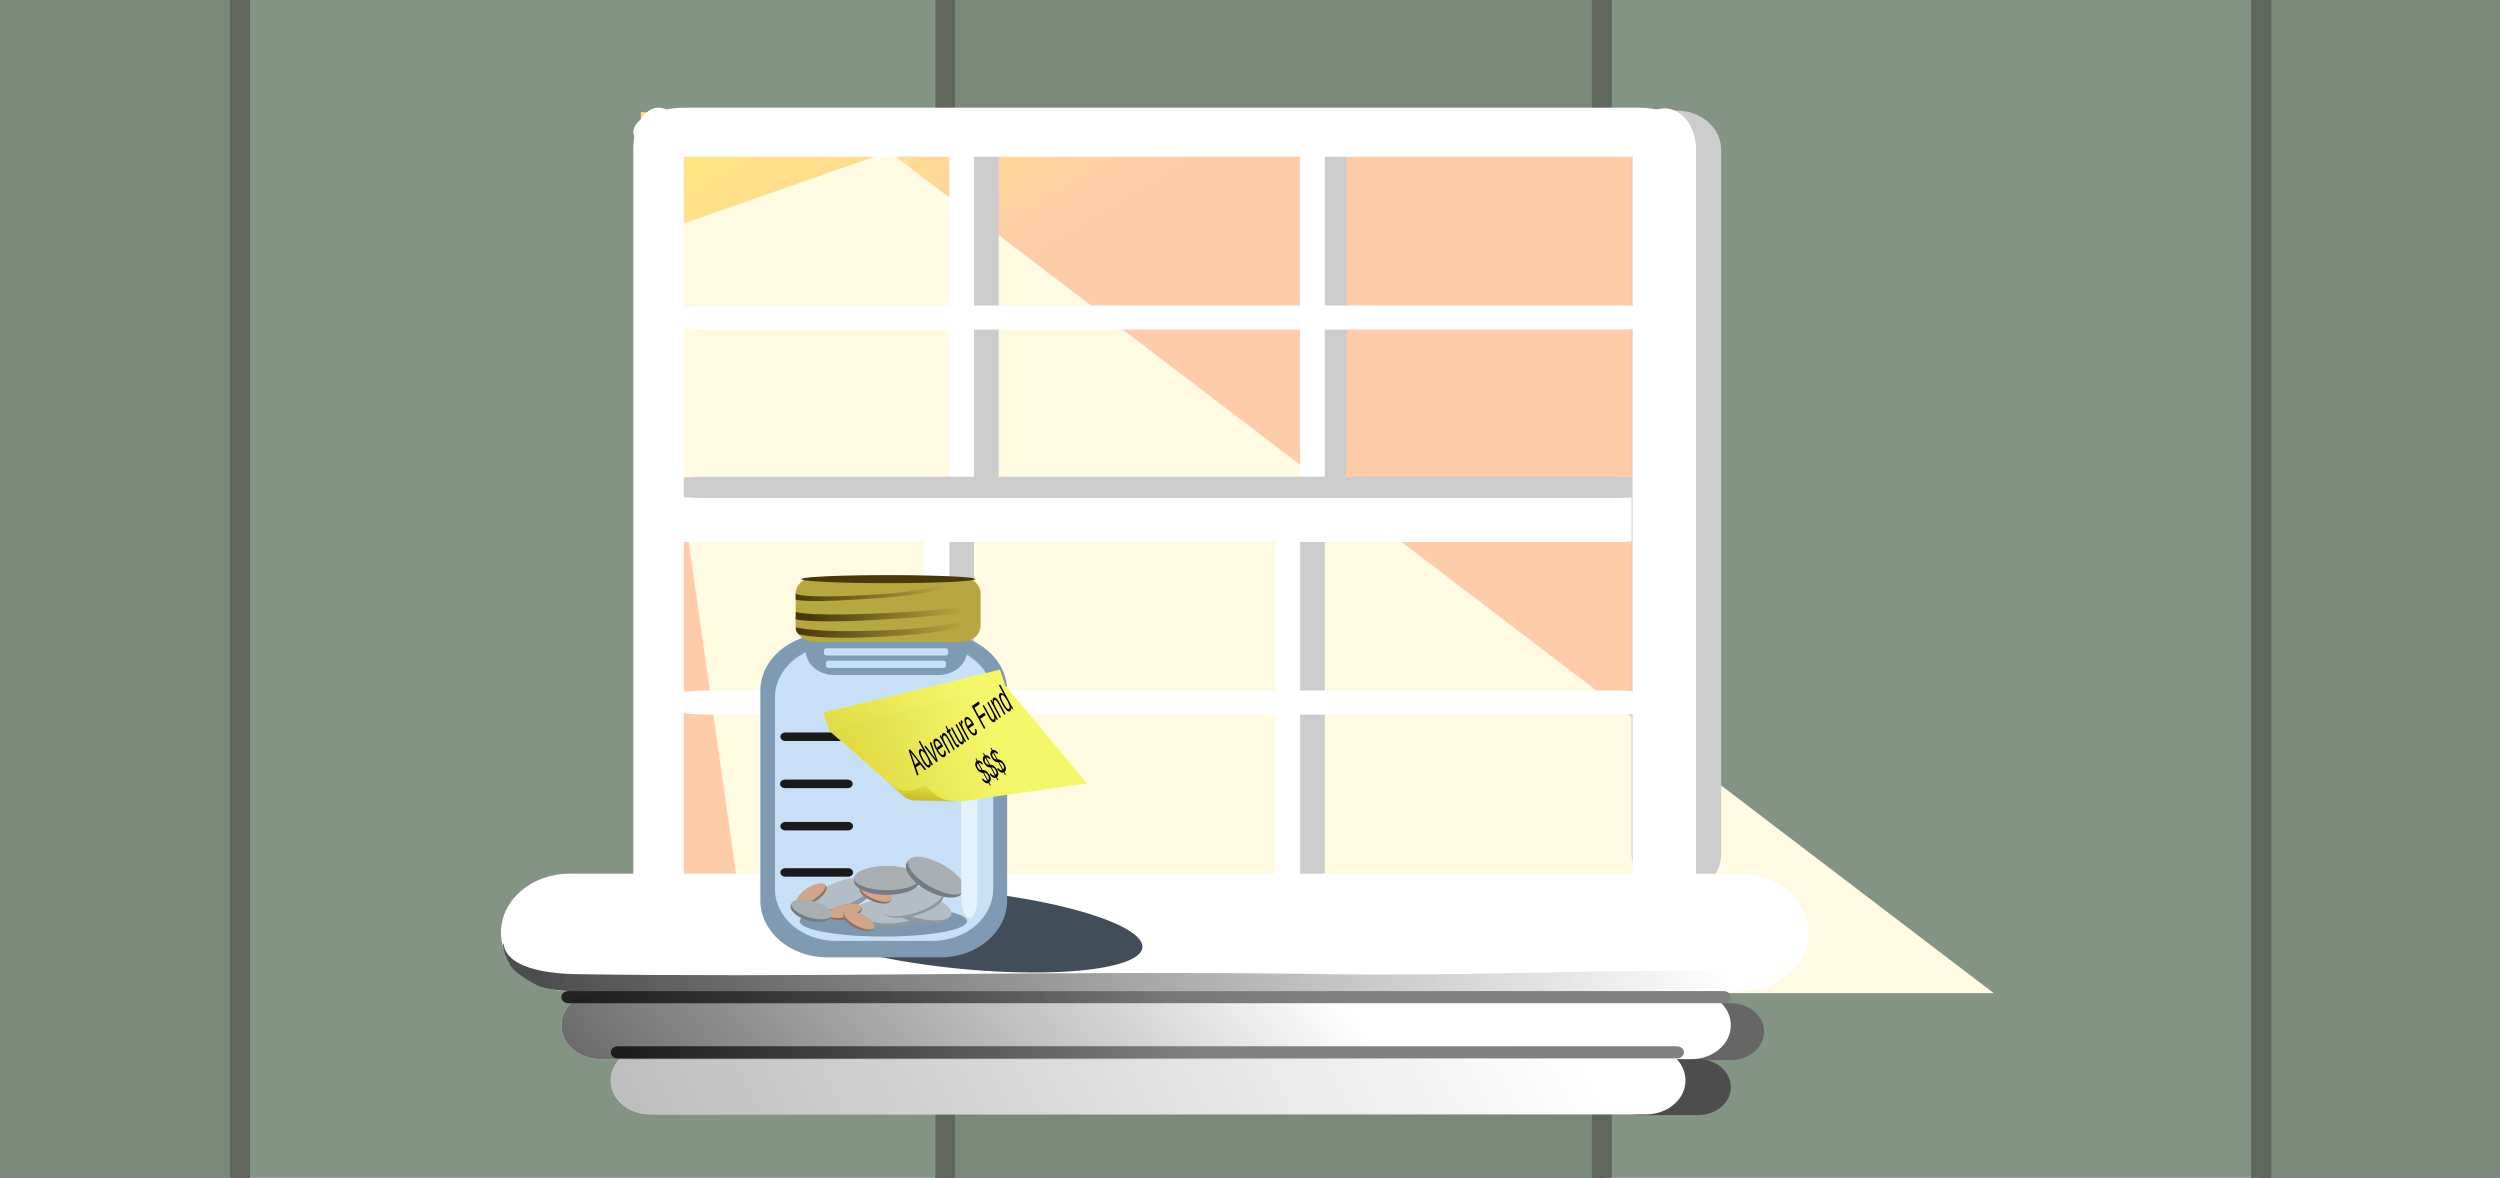 <?xml version="1.0" encoding="UTF-8" standalone="no"?>
<!-- Created with Inkscape (http://www.inkscape.org/) -->

<svg
   width="1009.648mm"
   height="475.626mm"
   viewBox="0 0 1009.648 475.626"
   version="1.1"
   id="svg124528"
   xmlns:xlink="http://www.w3.org/1999/xlink"
   xmlns="http://www.w3.org/2000/svg"
>
  <defs
     id="defs124525">
    <linearGradient
       id="linearGradient252539">
      <stop
         style="stop-color:#dfd841;stop-opacity:1;"
         offset="0"
         id="stop252535" />
      <stop
         style="stop-color:#dfd841;stop-opacity:0;"
         offset="1"
         id="stop252537" />
    </linearGradient>
    <linearGradient
       id="linearGradient250260">
      <stop
         style="stop-color:#1a1a1a;stop-opacity:1;"
         offset="0"
         id="stop250256" />
      <stop
         style="stop-color:#1a1a1a;stop-opacity:0;"
         offset="1"
         id="stop250258" />
    </linearGradient>
    <linearGradient
       id="linearGradient249868">
      <stop
         style="stop-color:#1a1a1a;stop-opacity:1;"
         offset="0"
         id="stop249864" />
      <stop
         style="stop-color:#1a1a1a;stop-opacity:0;"
         offset="1"
         id="stop249866" />
    </linearGradient>
    <linearGradient
       id="linearGradient247794">
      <stop
         style="stop-color:#999999;stop-opacity:1;"
         offset="0"
         id="stop247790" />
      <stop
         style="stop-color:#999999;stop-opacity:0;"
         offset="1"
         id="stop247792" />
    </linearGradient>
    <linearGradient
       id="linearGradient246890">
      <stop
         style="stop-color:#4d4d4d;stop-opacity:1;"
         offset="0"
         id="stop246886" />
      <stop
         style="stop-color:#4d4d4d;stop-opacity:0;"
         offset="1"
         id="stop246888" />
    </linearGradient>
    <linearGradient
       id="linearGradient245565">
      <stop
         style="stop-color:#ffe680;stop-opacity:1;"
         offset="0"
         id="stop245561" />
      <stop
         style="stop-color:#ffe680;stop-opacity:0;"
         offset="1"
         id="stop245563" />
    </linearGradient>
    <linearGradient
       id="linearGradient236771">
      <stop
         style="stop-color:#c2b00c;stop-opacity:1;"
         offset="0"
         id="stop236767" />
      <stop
         style="stop-color:#c2b00c;stop-opacity:0;"
         offset="1"
         id="stop236769" />
    </linearGradient>
    <linearGradient
       id="linearGradient136754">
      <stop
         style="stop-color:#483a08;stop-opacity:1;"
         offset="0"
         id="stop136750" />
      <stop
         style="stop-color:#483a08;stop-opacity:0;"
         offset="1"
         id="stop136752" />
    </linearGradient>
    <linearGradient
       id="linearGradient136572">
      <stop
         style="stop-color:#483a08;stop-opacity:1;"
         offset="0"
         id="stop136568" />
      <stop
         style="stop-color:#483a08;stop-opacity:0;"
         offset="1"
         id="stop136570" />
    </linearGradient>
    <linearGradient
       id="linearGradient136392">
      <stop
         style="stop-color:#483a08;stop-opacity:1;"
         offset="0"
         id="stop136388" />
      <stop
         style="stop-color:#483a08;stop-opacity:0;"
         offset="1"
         id="stop136390" />
    </linearGradient>
    <clipPath
       clipPathUnits="userSpaceOnUse"
       id="clipPath132501">
      <rect
         style="display:block;fill:#483a08;fill-opacity:1;stroke:#39625c;stroke-width:0.762;stroke-opacity:0"
         id="rect132503"
         width="30.62"
         height="80.002"
         x="145.845"
         y="-11.682"
         ry="7.36" />
    </clipPath>
    <clipPath
       clipPathUnits="userSpaceOnUse"
       id="clipPath132505">
      <path
         id="lpe_path-effect132521"
         style="fill:#483a08;fill-opacity:1;stroke:#39625c;stroke-width:0.678;stroke-opacity:0"
         class="powerclip"
         d="m 187.002,-9.697 h 96.29 V 10.922 h -96.29 z m 85.644,-59.556 c -4.076,0 -7.357,3.281 -7.357,7.357 V 3.36 c 0,4.076 3.281,7.357 7.357,7.357 h 9.537 c 4.076,0 7.357,-3.281 7.357,-7.357 v -65.256 c 0,-4.076 -3.281,-7.357 -7.357,-7.357 z" />
    </clipPath>
    <clipPath
       clipPathUnits="userSpaceOnUse"
       id="clipPath132509">
      <path
         id="lpe_path-effect132525"
         style="fill:#483a08;fill-opacity:1;stroke:#39625c;stroke-width:0.648;stroke-opacity:0"
         class="powerclip"
         d="m 190.092,-7.239 h 81.738 V 10.927 H 190.092 Z m 84.121,-53.042 c -4.076,0 -7.357,3.281 -7.357,7.357 V 12.328 c 0,4.076 3.281,7.357 7.357,7.357 h 7.454 c 4.076,0 7.357,-3.281 7.357,-7.357 v -65.252 c 0,-4.076 -3.281,-7.357 -7.357,-7.357 z" />
    </clipPath>
    <clipPath
       clipPathUnits="userSpaceOnUse"
       id="clipPath132513">
      <path
         id="lpe_path-effect132529"
         style="fill:#483a08;fill-opacity:1;stroke:#39625c;stroke-width:0.682;stroke-opacity:0"
         class="powerclip"
         d="m 193.119,-8.419 h 85.994 V 10.933 h -85.994 z m 86.825,-38.838 c -4.074,0 -7.354,3.28 -7.354,7.354 v 65.225 c 0,4.074 3.28,7.354 7.354,7.354 h 9.861 c 4.074,0 7.354,-3.28 7.354,-7.354 v -65.225 c 0,-4.074 -3.28,-7.354 -7.354,-7.354 z" />
    </clipPath>
    <linearGradient
       xlink:href="#linearGradient136392"
       id="linearGradient136386"
       x1="200.571"
       y1="-13.184"
       x2="260.077"
       y2="-13.253"
       gradientUnits="userSpaceOnUse" />
    <linearGradient
       xlink:href="#linearGradient136572"
       id="linearGradient136574"
       x1="198.119"
       y1="3.15"
       x2="261.38"
       y2="8.781"
       gradientUnits="userSpaceOnUse" />
    <linearGradient
       xlink:href="#linearGradient136754"
       id="linearGradient136756"
       x1="192.752"
       y1="0.846"
       x2="263.611"
       y2="4.388"
       gradientUnits="userSpaceOnUse" />
    <linearGradient
       xlink:href="#linearGradient236771"
       id="linearGradient236773"
       x1="139.175"
       y1="135.979"
       x2="123.679"
       y2="132.32"
       gradientUnits="userSpaceOnUse"
       gradientTransform="translate(2.378,1.264)" />
    <linearGradient
       xlink:href="#linearGradient245565"
       id="linearGradient245567"
       x1="407.506"
       y1="-209.26"
       x2="318.395"
       y2="-81.101"
       gradientUnits="userSpaceOnUse"
       gradientTransform="matrix(0.989,0,0,1,-1.359,-9.6401939e-5)" />
    <linearGradient
       xlink:href="#linearGradient246890"
       id="linearGradient246892"
       x1="-101.126"
       y1="495.615"
       x2="238.211"
       y2="247.873"
       gradientUnits="userSpaceOnUse"
       gradientTransform="translate(-36.353,2.291)" />
    <linearGradient
       xlink:href="#linearGradient247794"
       id="linearGradient247796"
       x1="-366.991"
       y1="467.111"
       x2="306.38"
       y2="161.2"
       gradientUnits="userSpaceOnUse"
       gradientTransform="translate(16.017,70.698)" />
    <linearGradient
       xlink:href="#linearGradient249868"
       id="linearGradient249870"
       x1="-169.715"
       y1="304.869"
       x2="143.25"
       y2="203.192"
       gradientUnits="userSpaceOnUse"
       gradientTransform="matrix(0.761,0,0,0.652,232.93,-405.542)" />
    <linearGradient
       xlink:href="#linearGradient250260"
       id="linearGradient250262"
       x1="-130.582"
       y1="310.986"
       x2="164.253"
       y2="240.007"
       gradientUnits="userSpaceOnUse"
       gradientTransform="matrix(0.761,0,0,0.652,232.93,-405.542)" />
    <filter
       style="color-interpolation-filters:sRGB"
       id="filter251687"
       x="-0.151"
       y="-0.168"
       width="1.302"
       height="1.336">
      <feGaussianBlur
         stdDeviation="68.932 62.504"
         result="blur"
         id="feGaussianBlur251685" />
    </filter>
    <linearGradient
       xlink:href="#linearGradient136754"
       id="linearGradient252082"
       gradientUnits="userSpaceOnUse"
       x1="192.752"
       y1="0.846"
       x2="263.611"
       y2="4.388" />
    <linearGradient
       xlink:href="#linearGradient136392"
       id="linearGradient252084"
       gradientUnits="userSpaceOnUse"
       x1="200.571"
       y1="-13.184"
       x2="260.077"
       y2="-13.253" />
    <linearGradient
       xlink:href="#linearGradient136572"
       id="linearGradient252086"
       gradientUnits="userSpaceOnUse"
       x1="198.119"
       y1="3.15"
       x2="261.38"
       y2="8.781" />
    <linearGradient
       xlink:href="#linearGradient252539"
       id="linearGradient252541"
       x1="-59.562"
       y1="164.64"
       x2="18.108"
       y2="134.2"
       gradientUnits="userSpaceOnUse" />
    <linearGradient
       xlink:href="#linearGradient252539"
       id="linearGradient252543"
       x1="138.949"
       y1="122.173"
       x2="217.5"
       y2="113.307"
       gradientUnits="userSpaceOnUse" />
    <linearGradient
       xlink:href="#linearGradient246890"
       id="linearGradient259051"
       x1="-180.707"
       y1="297.985"
       x2="453.678"
       y2="305.768"
       gradientUnits="userSpaceOnUse"
       gradientTransform="matrix(0.761,0,0,0.814,240.786,-474.282)" />
    <clipPath
       clipPathUnits="userSpaceOnUse"
       id="clipPath262815">
      <path
         id="lpe_path-effect262827"
         style="opacity:1;fill:#57776c;fill-opacity:1;stroke:#334b47;stroke-width:7.335;stroke-miterlimit:4;stroke-dasharray:none;stroke-opacity:1"
         class="powerclip"
         d="M 523.095,-764.226 H 802.254 V 765.644 H 523.095 Z M -1234.312,-1404.644 c -3.368,0 -6.079,2.711 -6.079,6.079 v 746.803 c 0,3.368 2.711,6.079 6.079,6.079 h 2638.541 c 3.368,0 6.079,-2.711 6.079,-6.079 v -746.803 c 0,-3.368 -2.711,-6.079 -6.079,-6.079 z" />
    </clipPath>
    <clipPath
       clipPathUnits="userSpaceOnUse"
       id="clipPath262819">
      <path
         id="lpe_path-effect262831"
         style="opacity:1;fill:#57776c;fill-opacity:1;stroke:#334b47;stroke-width:7.335;stroke-miterlimit:4;stroke-dasharray:none;stroke-opacity:1"
         class="powerclip"
         d="M -0.505,-733.325 H 278.569 V 736.02 H -0.505 Z M -1234.312,-1404.644 c -3.368,0 -6.079,2.711 -6.079,6.079 v 746.803 c 0,3.368 2.711,6.079 6.079,6.079 h 2638.541 c 3.368,0 6.079,-2.711 6.079,-6.079 v -746.803 c 0,-3.368 -2.711,-6.079 -6.079,-6.079 z" />
    </clipPath>
    <clipPath
       clipPathUnits="userSpaceOnUse"
       id="clipPath262823">
      <path
         id="lpe_path-effect262835"
         style="opacity:1;fill:#57776c;fill-opacity:1;stroke:#334b47;stroke-width:7.335;stroke-miterlimit:4;stroke-dasharray:none;stroke-opacity:1"
         class="powerclip"
         d="m -542.405,-766.034 h 279.167 V 753.888 h -279.167 z m -691.907,-638.61 c -3.368,0 -6.079,2.711 -6.079,6.079 v 746.803 c 0,3.368 2.711,6.079 6.079,6.079 h 2638.541 c 3.368,0 6.079,-2.711 6.079,-6.079 v -746.803 c 0,-3.368 -2.711,-6.079 -6.079,-6.079 z" />
    </clipPath>
    <linearGradient
       xlink:href="#linearGradient252539"
       id="linearGradient263047"
       gradientUnits="userSpaceOnUse"
       x1="138.949"
       y1="122.173"
       x2="217.5"
       y2="113.307" />
    <linearGradient
       xlink:href="#linearGradient252539"
       id="linearGradient263049"
       gradientUnits="userSpaceOnUse"
       x1="138.949"
       y1="122.173"
       x2="217.5"
       y2="113.307" />
    <clipPath
       clipPathUnits="userSpaceOnUse"
       id="clipPath262823-2">
      <path
         id="lpe_path-effect262835-5"
         style="opacity:1;fill:#57776c;fill-opacity:1;stroke:#334b47;stroke-width:7.335;stroke-miterlimit:4;stroke-dasharray:none;stroke-opacity:1"
         class="powerclip"
         d="m -542.405,-766.034 h 279.167 V 753.888 h -279.167 z m -691.907,-638.61 c -3.368,0 -6.079,2.711 -6.079,6.079 v 746.803 c 0,3.368 2.711,6.079 6.079,6.079 h 2638.541 c 3.368,0 6.079,-2.711 6.079,-6.079 v -746.803 c 0,-3.368 -2.711,-6.079 -6.079,-6.079 z" />
    </clipPath>
    <clipPath
       clipPathUnits="userSpaceOnUse"
       id="clipPath262823-2-4">
      <path
         id="lpe_path-effect262835-5-3"
         style="opacity:1;fill:#57776c;fill-opacity:1;stroke:#334b47;stroke-width:7.335;stroke-miterlimit:4;stroke-dasharray:none;stroke-opacity:1"
         class="powerclip"
         d="m -542.405,-766.034 h 279.167 V 753.888 h -279.167 z m -691.907,-638.61 c -3.368,0 -6.079,2.711 -6.079,6.079 v 746.803 c 0,3.368 2.711,6.079 6.079,6.079 h 2638.541 c 3.368,0 6.079,-2.711 6.079,-6.079 v -746.803 c 0,-3.368 -2.711,-6.079 -6.079,-6.079 z" />
    </clipPath>
    <clipPath
       clipPathUnits="userSpaceOnUse"
       id="clipPath262823-2-4-6">
      <path
         id="lpe_path-effect262835-5-3-8"
         style="opacity:1;fill:#57776c;fill-opacity:1;stroke:#334b47;stroke-width:7.335;stroke-miterlimit:4;stroke-dasharray:none;stroke-opacity:1"
         class="powerclip"
         d="m -542.405,-766.034 h 279.167 V 753.888 h -279.167 z m -691.907,-638.61 c -3.368,0 -6.079,2.711 -6.079,6.079 v 746.803 c 0,3.368 2.711,6.079 6.079,6.079 h 2638.541 c 3.368,0 6.079,-2.711 6.079,-6.079 v -746.803 c 0,-3.368 -2.711,-6.079 -6.079,-6.079 z" />
    </clipPath>
    <clipPath
       clipPathUnits="userSpaceOnUse"
       id="clipPath262823-2-4-6-1">
      <path
         id="lpe_path-effect262835-5-3-8-4"
         style="opacity:1;fill:#57776c;fill-opacity:1;stroke:#334b47;stroke-width:7.335;stroke-miterlimit:4;stroke-dasharray:none;stroke-opacity:1"
         class="powerclip"
         d="m -542.405,-766.034 h 279.167 V 753.888 h -279.167 z m -691.907,-638.61 c -3.368,0 -6.079,2.711 -6.079,6.079 v 746.803 c 0,3.368 2.711,6.079 6.079,6.079 h 2638.541 c 3.368,0 6.079,-2.711 6.079,-6.079 v -746.803 c 0,-3.368 -2.711,-6.079 -6.079,-6.079 z" />
    </clipPath>
    <clipPath
       clipPathUnits="userSpaceOnUse"
       id="clipPath262823-2-4-6-1-6">
      <path
         id="lpe_path-effect262835-5-3-8-4-8"
         style="opacity:1;fill:#57776c;fill-opacity:1;stroke:#334b47;stroke-width:7.335;stroke-miterlimit:4;stroke-dasharray:none;stroke-opacity:1"
         class="powerclip"
         d="m -542.405,-766.034 h 279.167 V 753.888 h -279.167 z m -691.907,-638.61 c -3.368,0 -6.079,2.711 -6.079,6.079 v 746.803 c 0,3.368 2.711,6.079 6.079,6.079 h 2638.541 c 3.368,0 6.079,-2.711 6.079,-6.079 v -746.803 c 0,-3.368 -2.711,-6.079 -6.079,-6.079 z" />
    </clipPath>
    <clipPath
       clipPathUnits="userSpaceOnUse"
       id="clipPath262823-2-6">
      <path
         id="lpe_path-effect262835-5-4"
         style="opacity:1;fill:#57776c;fill-opacity:1;stroke:#334b47;stroke-width:7.335;stroke-miterlimit:4;stroke-dasharray:none;stroke-opacity:1"
         class="powerclip"
         d="m -542.405,-766.034 h 279.167 V 753.888 h -279.167 z m -691.907,-638.61 c -3.368,0 -6.079,2.711 -6.079,6.079 v 746.803 c 0,3.368 2.711,6.079 6.079,6.079 h 2638.541 c 3.368,0 6.079,-2.711 6.079,-6.079 v -746.803 c 0,-3.368 -2.711,-6.079 -6.079,-6.079 z" />
    </clipPath>
    <clipPath
       clipPathUnits="userSpaceOnUse"
       id="clipPath262823-2-6-8">
      <path
         id="lpe_path-effect262835-5-4-7"
         style="opacity:1;fill:#57776c;fill-opacity:1;stroke:#334b47;stroke-width:7.335;stroke-miterlimit:4;stroke-dasharray:none;stroke-opacity:1"
         class="powerclip"
         d="m -542.405,-766.034 h 279.167 V 753.888 h -279.167 z m -691.907,-638.61 c -3.368,0 -6.079,2.711 -6.079,6.079 v 746.803 c 0,3.368 2.711,6.079 6.079,6.079 h 2638.541 c 3.368,0 6.079,-2.711 6.079,-6.079 v -746.803 c 0,-3.368 -2.711,-6.079 -6.079,-6.079 z" />
    </clipPath>
    <clipPath
       clipPathUnits="userSpaceOnUse"
       id="clipPath262823-2-6-7">
      <path
         id="lpe_path-effect262835-5-4-2"
         style="opacity:1;fill:#57776c;fill-opacity:1;stroke:#334b47;stroke-width:7.335;stroke-miterlimit:4;stroke-dasharray:none;stroke-opacity:1"
         class="powerclip"
         d="m -542.405,-766.034 h 279.167 V 753.888 h -279.167 z m -691.907,-638.61 c -3.368,0 -6.079,2.711 -6.079,6.079 v 746.803 c 0,3.368 2.711,6.079 6.079,6.079 h 2638.541 c 3.368,0 6.079,-2.711 6.079,-6.079 v -746.803 c 0,-3.368 -2.711,-6.079 -6.079,-6.079 z" />
    </clipPath>
    <clipPath
       clipPathUnits="userSpaceOnUse"
       id="clipPath262823-2-6-7-0">
      <path
         id="lpe_path-effect262835-5-4-2-6"
         style="opacity:1;fill:#57776c;fill-opacity:1;stroke:#334b47;stroke-width:7.335;stroke-miterlimit:4;stroke-dasharray:none;stroke-opacity:1"
         class="powerclip"
         d="m -542.405,-766.034 h 279.167 V 753.888 h -279.167 z m -691.907,-638.61 c -3.368,0 -6.079,2.711 -6.079,6.079 v 746.803 c 0,3.368 2.711,6.079 6.079,6.079 h 2638.541 c 3.368,0 6.079,-2.711 6.079,-6.079 v -746.803 c 0,-3.368 -2.711,-6.079 -6.079,-6.079 z" />
    </clipPath>
  </defs>
  <path
     style="color:#000000;fill:#628579;stroke-width:1.868;-inkscape-stroke:none"
     d="M -146.907,0 H 1156.396 c 11.882,0 21.447,3.522 21.447,7.896 V 467.73 c 0,4.374 -9.565,7.896 -21.447,7.896 H -146.907 c -11.882,0 -21.447,-3.522 -21.447,-7.896 V 7.896 C -168.354,3.522 -158.789,0 -146.907,0 Z"
     id="rect251018" />
  <g
     id="rect260625-4-9-2-1"
     clip-path="url(#clipPath262823-2-6-7-0)"
     transform="matrix(1.091,0,0,0.345,675.179,218.944)"
     style="opacity:0.216;fill:#ffccaa;fill-opacity:1">
    <path
       style="color:#000000;fill:#ffccaa;fill-opacity:1;stroke-width:7.963;-inkscape-stroke:none"
       d="m -527.345,-757.052 h 249.046 c 3.368,0 6.079,2.711 6.079,6.079 V 738.828 c 0,3.368 -2.711,6.079 -6.079,6.079 h -249.046 c -3.368,0 -6.079,-2.711 -6.079,-6.079 V -750.974 c 0,-3.368 2.711,-6.079 6.079,-6.079 z"
       id="path263779-7-5-6-5" />
    <path
       style="color:#000000;fill:#ffccaa;fill-opacity:1;-inkscape-stroke:none"
       d="m -527.346,-761.033 c -5.505,0 -10.059,4.556 -10.059,10.061 V 738.828 c 0,5.505 4.554,10.061 10.059,10.061 h 249.047 c 5.505,0 10.061,-4.556 10.061,-10.061 V -750.973 c 0,-5.505 -4.556,-10.061 -10.061,-10.061 z m 0,7.963 h 249.047 c 1.231,0 2.098,0.867 2.098,2.098 V 738.828 c 0,1.231 -0.867,2.098 -2.098,2.098 H -527.346 c -1.231,0 -2.096,-0.867 -2.096,-2.098 V -750.973 c 0,-1.231 0.865,-2.098 2.096,-2.098 z"
       id="path263781-4-0-1-9" />
  </g>
  <g
     id="rect260625"
     clip-path="url(#clipPath262823)"
     transform="matrix(1.015,0,0,0.368,373.246,235.618)">
    <path
       style="color:#000000;fill:#57776c;stroke-width:7.963;-inkscape-stroke:none"
       d="m -527.345,-757.052 h 249.046 c 3.368,0 6.079,2.711 6.079,6.079 V 738.828 c 0,3.368 -2.711,6.079 -6.079,6.079 h -249.046 c -3.368,0 -6.079,-2.711 -6.079,-6.079 V -750.974 c 0,-3.368 2.711,-6.079 6.079,-6.079 z"
       id="path263779" />
    <path
       style="color:#000000;fill:#334b47;-inkscape-stroke:none"
       d="m -527.346,-761.033 c -5.505,0 -10.059,4.556 -10.059,10.061 V 738.828 c 0,5.505 4.554,10.061 10.059,10.061 h 249.047 c 5.505,0 10.061,-4.556 10.061,-10.061 V -750.973 c 0,-5.505 -4.556,-10.061 -10.061,-10.061 z m 0,7.963 h 249.047 c 1.231,0 2.098,0.867 2.098,2.098 V 738.828 c 0,1.231 -0.867,2.098 -2.098,2.098 H -527.346 c -1.231,0 -2.096,-0.867 -2.096,-2.098 V -750.973 c 0,-1.231 0.865,-2.098 2.096,-2.098 z"
       id="path263781" />
  </g>
  <g
     id="rect260625-4"
     clip-path="url(#clipPath262823-2)"
     transform="matrix(1.015,0,0,0.368,373.246,232.684)"
     style="opacity:0.216;fill:#ffccaa;fill-opacity:1">
    <path
       style="color:#000000;fill:#ffccaa;fill-opacity:1;stroke-width:7.963;-inkscape-stroke:none"
       d="m -527.345,-757.052 h 249.046 c 3.368,0 6.079,2.711 6.079,6.079 V 738.828 c 0,3.368 -2.711,6.079 -6.079,6.079 h -249.046 c -3.368,0 -6.079,-2.711 -6.079,-6.079 V -750.974 c 0,-3.368 2.711,-6.079 6.079,-6.079 z"
       id="path263779-7" />
    <path
       style="color:#000000;fill:#ffccaa;fill-opacity:1;-inkscape-stroke:none"
       d="m -527.346,-761.033 c -5.505,0 -10.059,4.556 -10.059,10.061 V 738.828 c 0,5.505 4.554,10.061 10.059,10.061 h 249.047 c 5.505,0 10.061,-4.556 10.061,-10.061 V -750.973 c 0,-5.505 -4.556,-10.061 -10.061,-10.061 z m 0,7.963 h 249.047 c 1.231,0 2.098,0.867 2.098,2.098 V 738.828 c 0,1.231 -0.867,2.098 -2.098,2.098 H -527.346 c -1.231,0 -2.096,-0.867 -2.096,-2.098 V -750.973 c 0,-1.231 0.865,-2.098 2.096,-2.098 z"
       id="path263781-4" />
  </g>
  <g
     id="rect260625-4-9-2"
     clip-path="url(#clipPath262823-2-6-7)"
     transform="matrix(1.015,0,0,0.345,1186.59,218.886)"
     style="opacity:0.216;fill:#ffccaa;fill-opacity:1">
    <path
       style="color:#000000;fill:#ffccaa;fill-opacity:1;stroke-width:7.963;-inkscape-stroke:none"
       d="m -527.345,-757.052 h 249.046 c 3.368,0 6.079,2.711 6.079,6.079 V 738.828 c 0,3.368 -2.711,6.079 -6.079,6.079 h -249.046 c -3.368,0 -6.079,-2.711 -6.079,-6.079 V -750.974 c 0,-3.368 2.711,-6.079 6.079,-6.079 z"
       id="path263779-7-5-6" />
    <path
       style="color:#000000;fill:#ffccaa;fill-opacity:1;-inkscape-stroke:none"
       d="m -527.346,-761.033 c -5.505,0 -10.059,4.556 -10.059,10.061 V 738.828 c 0,5.505 4.554,10.061 10.059,10.061 h 249.047 c 5.505,0 10.061,-4.556 10.061,-10.061 V -750.973 c 0,-5.505 -4.556,-10.061 -10.061,-10.061 z m 0,7.963 h 249.047 c 1.231,0 2.098,0.867 2.098,2.098 V 738.828 c 0,1.231 -0.867,2.098 -2.098,2.098 H -527.346 c -1.231,0 -2.096,-0.867 -2.096,-2.098 V -750.973 c 0,-1.231 0.865,-2.098 2.096,-2.098 z"
       id="path263781-4-0-1" />
  </g>
  <g
     id="rect260625-1"
     clip-path="url(#clipPath262819)"
     transform="matrix(1.015,0,0,0.374,373.16,239.562)">
    <path
       style="color:#000000;fill:#57776c;stroke-width:7.833;-inkscape-stroke:none"
       d="M 14.286,-724.409 H 263.778 c 3.255,0 5.875,2.62 5.875,5.875 V 721.229 c 0,3.255 -2.62,5.875 -5.875,5.875 H 14.286 c -3.255,0 -5.875,-2.62 -5.875,-5.875 V -718.534 c 0,-3.255 2.62,-5.875 5.875,-5.875 z"
       id="path263787" />
    <path
       style="color:#000000;fill:#334b47;-inkscape-stroke:none"
       d="m 14.285,-728.326 c -5.357,0 -9.791,4.434 -9.791,9.791 V 721.229 c 0,5.357 4.434,9.791 9.791,9.791 H 263.777 c 5.357,0 9.791,-4.434 9.791,-9.791 V -718.535 c 0,-5.357 -4.434,-9.791 -9.791,-9.791 z m 0,7.834 H 263.777 c 1.153,0 1.959,0.804 1.959,1.957 V 721.229 c 0,1.153 -0.806,1.959 -1.959,1.959 H 14.285 c -1.153,0 -1.957,-0.806 -1.957,-1.959 V -718.535 c 0,-1.153 0.804,-1.957 1.957,-1.957 z"
       id="path263789" />
  </g>
  <g
     id="rect260625-4-9"
     clip-path="url(#clipPath262823-2-6)"
     transform="matrix(1.015,0,0,0.365,922.963,232.38)"
     style="opacity:0.216;fill:#ffccaa;fill-opacity:1">
    <path
       style="color:#000000;fill:#ffccaa;fill-opacity:1;stroke-width:7.963;-inkscape-stroke:none"
       d="m -527.345,-757.052 h 249.046 c 3.368,0 6.079,2.711 6.079,6.079 V 738.828 c 0,3.368 -2.711,6.079 -6.079,6.079 h -249.046 c -3.368,0 -6.079,-2.711 -6.079,-6.079 V -750.974 c 0,-3.368 2.711,-6.079 6.079,-6.079 z"
       id="path263779-7-5" />
    <path
       style="color:#000000;fill:#ffccaa;fill-opacity:1;-inkscape-stroke:none"
       d="m -527.346,-761.033 c -5.505,0 -10.059,4.556 -10.059,10.061 V 738.828 c 0,5.505 4.554,10.061 10.059,10.061 h 249.047 c 5.505,0 10.061,-4.556 10.061,-10.061 V -750.973 c 0,-5.505 -4.556,-10.061 -10.061,-10.061 z m 0,7.963 h 249.047 c 1.231,0 2.098,0.867 2.098,2.098 V 738.828 c 0,1.231 -0.867,2.098 -2.098,2.098 H -527.346 c -1.231,0 -2.096,-0.867 -2.096,-2.098 V -750.973 c 0,-1.231 0.865,-2.098 2.096,-2.098 z"
       id="path263781-4-0" />
  </g>
  <g
     id="rect260625-1-5"
     clip-path="url(#clipPath262815)"
     transform="matrix(1.015,0,0,0.374,373.16,239.562)">
    <path
       style="color:#000000;fill:#57776c;stroke-width:7.989;-inkscape-stroke:none"
       d="m 538.208,-755.232 h 248.933 c 3.39,0 6.119,2.729 6.119,6.119 V 750.531 c 0,3.39 -2.729,6.119 -6.119,6.119 h -248.933 c -3.39,0 -6.119,-2.729 -6.119,-6.119 V -749.113 c 0,-3.39 2.729,-6.119 6.119,-6.119 z"
       id="path263795" />
    <path
       style="color:#000000;fill:#334b47;-inkscape-stroke:none"
       d="m 538.209,-759.227 c -5.534,0 -10.113,4.58 -10.113,10.113 V 750.531 c 0,5.534 4.58,10.113 10.113,10.113 h 248.932 c 5.534,0 10.113,-4.58 10.113,-10.113 V -749.113 c 0,-5.534 -4.58,-10.113 -10.113,-10.113 z m 0,7.988 h 248.932 c 1.246,0 2.125,0.879 2.125,2.125 V 750.531 c 0,1.246 -0.879,2.123 -2.125,2.123 H 538.209 c -1.246,0 -2.125,-0.877 -2.125,-2.123 V -749.113 c 0,-1.246 0.879,-2.125 2.125,-2.125 z"
       id="path263797" />
  </g>
  <g
     id="rect260625-4-9-1"
     clip-path="url(#clipPath262823-2-6-8)"
     transform="matrix(1.015,0,0,0.375,1454.684,238.361)"
     style="opacity:0.216;fill:#ffccaa;fill-opacity:1">
    <path
       style="color:#000000;fill:#ffccaa;fill-opacity:1;stroke-width:7.963;-inkscape-stroke:none"
       d="m -527.345,-757.052 h 249.046 c 3.368,0 6.079,2.711 6.079,6.079 V 738.828 c 0,3.368 -2.711,6.079 -6.079,6.079 h -249.046 c -3.368,0 -6.079,-2.711 -6.079,-6.079 V -750.974 c 0,-3.368 2.711,-6.079 6.079,-6.079 z"
       id="path263779-7-5-7" />
    <path
       style="color:#000000;fill:#ffccaa;fill-opacity:1;-inkscape-stroke:none"
       d="m -527.346,-761.033 c -5.505,0 -10.059,4.556 -10.059,10.061 V 738.828 c 0,5.505 4.554,10.061 10.059,10.061 h 249.047 c 5.505,0 10.061,-4.556 10.061,-10.061 V -750.973 c 0,-5.505 -4.556,-10.061 -10.061,-10.061 z m 0,7.963 h 249.047 c 1.231,0 2.098,0.867 2.098,2.098 V 738.828 c 0,1.231 -0.867,2.098 -2.098,2.098 H -527.346 c -1.231,0 -2.096,-0.867 -2.096,-2.098 V -750.973 c 0,-1.231 0.865,-2.098 2.096,-2.098 z"
       id="path263781-4-0-2" />
  </g>
  <g
     id="g23141"
     transform="translate(113.09,630.319)">
    <g
       id="rect240657"
       transform="matrix(0.761,0,0,0.652,240.668,-429.326)"
       style="fill:#ffccaa">
      <path
         style="color:#000000;fill:#ffccaa;stroke-width:0.703;-inkscape-stroke:none"
         d="M -124.787,-238.811 H 421.789 V 263.989 h -546.576 z"
         id="path263803" />
      <path
         style="color:#000000;fill:#ffccaa;fill-opacity:0;-inkscape-stroke:none"
         d="m -125.139,-239.162 v 0.352 503.15 h 547.279 v -503.502 z m 0.703,0.703 H 421.438 v 502.096 h -545.873 z"
         id="path263805" />
    </g>
    <g
       id="rect240657-6"
       transform="matrix(-0.761,0,0,0.652,467.601,-428.868)">
      <path
         style="color:#000000;fill:url(#linearGradient245567);stroke-width:0.703;-inkscape-stroke:none"
         d="M -124.786,-238.811 H 422.279 V 263.989 H -124.786 Z"
         id="path263811" />
      <path
         style="color:#000000;fill:#39625c;fill-opacity:0;-inkscape-stroke:none"
         d="m -125.139,-239.162 v 0.352 503.15 h 547.77 v -503.502 z m 0.703,0.703 h 546.363 v 502.096 h -546.363 z"
         id="path263813" />
    </g>
    <path
       style="color:#000000;fill:#fffae2;stroke-width:3.103;-inkscape-stroke:none;filter:url(#filter251687)"
       d="m 249.865,-220.671 198.236,90.622 -87.79,801.44 h -1008.172 z"
       id="rect251436"
       transform="matrix(-0.497,0,0,0.381,370.118,-485.036)" />
    <path
       style="color:#000000;fill:#cccccc;stroke-width:0.685;-inkscape-stroke:none"
       d="m 275.266,-269.256 c -2.767,0 -4.995,-3.495 -4.995,-7.836 v -141.446 c 0,-4.341 2.228,-7.836 4.995,-7.836 2.767,0 4.995,3.495 4.995,7.836 v 141.446 c 0,4.341 -2.228,7.836 -4.995,7.836 z"
       id="rect242160-9-0-8-5-1-8" />
    <path
       style="color:#000000;fill:#cccccc;stroke-width:0.685;-inkscape-stroke:none"
       d="m 285.256,-426.375 c -2.767,0 -4.995,-3.495 -4.995,-7.836 V -575.657 c 0,-4.341 2.228,-7.836 4.995,-7.836 2.767,0 4.995,3.495 4.995,7.836 v 141.446 c 0,4.341 -2.228,7.836 -4.995,7.836 z"
       id="rect242160-9-0-8" />
    <path
       style="color:#000000;fill:#cccccc;stroke-width:0.685;-inkscape-stroke:none"
       d="m 425.826,-416.017 c -2.767,0 -4.995,-3.495 -4.995,-7.836 V -565.299 c 0,-4.341 2.228,-7.836 4.995,-7.836 2.767,0 4.995,3.495 4.995,7.836 v 141.446 c 0,4.341 -2.228,7.836 -4.995,7.836 z"
       id="rect242160-9-0-8-5" />
    <path
       style="color:#000000;fill:#cccccc;stroke-width:0.685;-inkscape-stroke:none"
       d="m 416.957,-267.789 c -2.767,0 -4.995,-3.495 -4.995,-7.836 v -141.446 c 0,-4.341 2.228,-7.836 4.995,-7.836 2.767,0 4.995,3.495 4.995,7.836 v 141.446 c 0,4.341 -2.228,7.836 -4.995,7.836 z"
       id="rect242160-9-0-8-5-1" />
    <path
       style="color:#000000;fill:#ffffff;stroke-width:1.784;-inkscape-stroke:none"
       d="m 562.846,-424.116 c 0,7.034 -9.307,12.696 -20.867,12.696 H 165.323 c -11.56,0 -20.867,-5.663 -20.867,-12.696 0,-7.034 9.307,-12.696 20.867,-12.696 h 376.655 c 11.56,0 20.867,5.663 20.867,12.696 z"
       id="rect242160-9" />
    <path
       style="color:#000000;fill:#ffffff;stroke-width:0.685;-inkscape-stroke:none"
       d="m 275.266,-426.375 c -2.767,0 -4.995,-3.495 -4.995,-7.836 V -575.657 c 0,-4.341 2.228,-7.836 4.995,-7.836 2.767,0 4.995,3.495 4.995,7.836 v 141.446 c 0,4.341 -2.228,7.836 -4.995,7.836 z"
       id="rect242160-9-0" />
    <path
       style="color:#000000;fill:#ffffff;stroke-width:0.685;-inkscape-stroke:none"
       d="m 416.957,-424.907 c -2.767,0 -4.995,-3.495 -4.995,-7.836 v -141.446 c 0,-4.341 2.228,-7.836 4.995,-7.836 2.767,0 4.995,3.495 4.995,7.836 v 141.446 c 0,4.341 -2.228,7.836 -4.995,7.836 z"
       id="rect242160-9-0-5" />
    <path
       style="color:#000000;fill:#ffffff;stroke-width:0.685;-inkscape-stroke:none"
       d="m 265.277,-269.256 c -2.767,0 -4.995,-3.495 -4.995,-7.836 v -141.446 c 0,-4.341 2.228,-7.836 4.995,-7.836 2.767,0 4.995,3.495 4.995,7.836 v 141.446 c 0,4.341 -2.228,7.836 -4.995,7.836 z"
       id="rect242160-9-0-5-7" />
    <path
       style="color:#000000;fill:#cccccc;stroke-width:1.851;-inkscape-stroke:none"
       d="m 563.933,-585.667 c 10.021,0 18.089,7.035 18.089,15.773 v 284.701 c 0,8.738 -8.068,15.773 -18.089,15.773 -10.021,0 -18.089,-7.035 -18.089,-15.773 v -284.701 c 0,-8.738 8.068,-15.773 18.089,-15.773 z"
       id="rect242160-93" />
    <g
       id="rect240921"
       transform="matrix(0.761,0,0,0.652,240.668,-429.326)">
      <path
         style="color:#000000;fill:#ffffff;stroke-width:0.7;-inkscape-stroke:none"
         d="m -162.539,232.896 h 621.016 c 20.185,0 36.436,16.25 36.436,36.436 0,20.185 -16.25,36.436 -36.436,36.436 h -621.016 c -20.185,0 -36.436,-16.25 -36.436,-36.436 0,-20.185 16.25,-36.436 36.436,-36.436 z"
         id="path263879" />
      <path
         style="color:#000000;fill:#39625c;fill-opacity:0;-inkscape-stroke:none"
         d="m -162.539,232.547 c -20.373,0 -36.785,16.412 -36.785,36.785 0,20.373 16.412,36.785 36.785,36.785 h 621.016 c 20.373,0 36.787,-16.412 36.787,-36.785 0,-20.373 -16.414,-36.785 -36.787,-36.785 z m 0,0.699 h 621.016 c 19.998,0 36.086,16.088 36.086,36.086 0,19.998 -16.088,36.086 -36.086,36.086 h -621.016 c -19.998,0 -36.086,-16.088 -36.086,-36.086 0,-19.998 16.088,-36.086 36.086,-36.086 z"
         id="path263881" />
    </g>
    <path
       style="color:#000000;fill:url(#linearGradient259051);stroke-width:0.213;-inkscape-stroke:none"
       d="m 90.429,-249.298 c 0,0 -1.533,11.9 29.526,12.4 37.642,0.605 87.105,0.513 140.126,0.035 53.021,-0.478 110.36,-0.827 162.236,-0.042 52.143,0.789 98.654,-1.333 132.862,-1.311 53.434,0.034 60.479,-6.933 60.479,-6.933 l -1.435,4.681 c -0.723,2.357 -6.917,9.837 -9.234,9.856 l -121.068,1.027 -127.657,-0.228 c 0,0 -157.548,-0.297 -234.507,-0.113 -11.554,0.028 -15.958,-1.785 -15.958,-1.785 -2.29,-0.382 -11.015,-5.667 -12.634,-8.453 -1.224,-2.106 -4.042,-8.181 -2.735,-9.137 z"
       id="rect240921-4" />
    <path
       style="color:#000000;fill:#ffffff;stroke-width:0.685;-inkscape-stroke:none"
       d="m 406.968,-267.789 c -2.767,0 -4.995,-3.495 -4.995,-7.836 v -141.446 c 0,-4.341 2.228,-7.836 4.995,-7.836 2.767,0 4.995,3.495 4.995,7.836 v 141.446 c 0,4.341 -2.228,7.836 -4.995,7.836 z"
       id="rect242160-9-0-5-7-1" />
    <path
       style="color:#000000;fill:#ffffff;stroke-width:1.09;-inkscape-stroke:none"
       d="m 153.535,-502.083 c 0,-2.696 9.075,-4.866 20.348,-4.866 h 367.285 c 11.273,0 20.348,2.17 20.348,4.866 0,2.696 -9.075,4.866 -20.348,4.866 H 173.884 c -11.273,0 -20.348,-2.17 -20.348,-4.866 z"
       id="rect242160-9-0-5-7-1-3" />
    <path
       style="color:#000000;fill:#ffffff;stroke-width:1.09;-inkscape-stroke:none"
       d="m 152.352,-346.594 c 0,-2.696 9.075,-4.866 20.348,-4.866 h 367.285 c 11.273,0 20.348,2.17 20.348,4.866 0,2.696 -9.075,4.866 -20.348,4.866 H 172.7 c -11.273,0 -20.348,-2.17 -20.348,-4.866 z"
       id="rect242160-9-0-5-7-1-3-3" />
    <path
       style="color:#000000;fill:#ffffff;stroke-width:1.592;-inkscape-stroke:none"
       d="m 569.307,-576.927 c 0,5.496 -9.49,9.92 -21.277,9.92 H 163.97 c -11.788,0 -21.277,-4.424 -21.277,-9.92 0,-5.496 9.49,-9.92 21.277,-9.92 h 384.059 c 11.788,0 21.277,4.424 21.277,9.92 z"
       id="rect242160-5" />
    <g
       id="rect240921-6-34"
       transform="matrix(0.761,0,0,0.652,240.668,-429.326)">
      <path
         style="color:#000000;fill:#666666;stroke-width:0.149;-inkscape-stroke:none"
         d="m 423.84,313.135 h 29.88 c 9.758,0 17.613,7.855 17.613,17.613 0,9.758 -7.855,17.613 -17.613,17.613 h -29.88 c -9.758,0 -17.613,-7.855 -17.613,-17.613 0,-9.758 7.855,-17.613 17.613,-17.613 z"
         id="path263917" />
      <path
         style="color:#000000;fill:#39625c;fill-opacity:0;-inkscape-stroke:none"
         d="m 423.84,313.061 c -9.798,0 -17.688,7.89 -17.688,17.688 0,9.798 7.89,17.688 17.688,17.688 h 29.881 c 9.798,0 17.688,-7.89 17.688,-17.688 0,-9.798 -7.89,-17.688 -17.688,-17.688 z m 0,0.148 h 29.881 c 9.718,0 17.537,7.821 17.537,17.539 0,9.718 -7.819,17.539 -17.537,17.539 h -29.881 c -9.718,0 -17.539,-7.821 -17.539,-17.539 0,-9.718 7.821,-17.539 17.539,-17.539 z"
         id="path263919" />
    </g>
    <g
       id="rect240921-6-34-4"
       transform="matrix(0.761,0,0,0.652,240.668,-429.326)">
      <path
         style="color:#000000;fill:#4d4d4d;stroke-width:0.148;-inkscape-stroke:none"
         d="m 405.93,347.764 h 30.406 c 9.611,0 17.348,7.737 17.348,17.348 0,9.611 -7.737,17.348 -17.348,17.348 h -30.406 c -9.611,0 -17.348,-7.737 -17.348,-17.348 0,-9.611 7.737,-17.348 17.348,-17.348 z"
         id="path263925" />
      <path
         style="color:#000000;fill:#39625c;fill-opacity:0;-inkscape-stroke:none"
         d="m 405.93,347.689 c -9.65,0 -17.422,7.771 -17.422,17.422 0,9.65 7.771,17.422 17.422,17.422 h 30.406 c 9.65,0 17.422,-7.771 17.422,-17.422 0,-9.65 -7.771,-17.422 -17.422,-17.422 z m 0,0.148 h 30.406 c 9.571,0 17.273,7.702 17.273,17.273 0,9.571 -7.702,17.275 -17.273,17.275 h -30.406 c -9.571,0 -17.273,-7.704 -17.273,-17.275 0,-9.571 7.702,-17.273 17.273,-17.273 z"
         id="path263927" />
    </g>
    <g
       id="rect240921-6"
       transform="matrix(0.761,0,0,0.652,240.668,-429.326)">
      <path
         style="color:#000000;fill:#ffffff;stroke-width:0.503;-inkscape-stroke:none"
         d="m -145.934,305.768 h 578.612 c 11.634,0 21.001,9.366 21.001,21.001 0,11.634 -9.366,21.001 -21.001,21.001 h -578.612 c -11.634,0 -21.001,-9.366 -21.001,-21.001 0,-11.634 9.366,-21.001 21.001,-21.001 z"
         id="path263933" />
      <path
         style="color:#000000;fill:#39625c;fill-opacity:0;-inkscape-stroke:none"
         d="m -145.934,305.518 c -11.769,0 -21.252,9.483 -21.252,21.252 0,11.769 9.483,21.252 21.252,21.252 h 578.611 c 11.769,0 21.252,-9.483 21.252,-21.252 0,-11.769 -9.483,-21.252 -21.252,-21.252 z m 0,0.502 h 578.611 c 11.5,0 20.75,9.25 20.75,20.75 0,11.5 -9.25,20.748 -20.75,20.748 h -578.611 c -11.5,0 -20.75,-9.248 -20.75,-20.748 0,-11.5 9.25,-20.75 20.75,-20.75 z"
         id="path263935" />
    </g>
    <g
       id="rect240921-6-3"
       transform="matrix(0.761,0,0,0.652,240.668,-429.326)">
      <path
         style="color:#000000;fill:#ffffff;stroke-width:0.482;-inkscape-stroke:none"
         d="M -119.739,339.972 H 408.606 c 11.64,0 21.011,9.371 21.011,21.011 0,11.64 -9.371,21.011 -21.011,21.011 h -528.345 c -11.64,0 -21.011,-9.371 -21.011,-21.011 0,-11.64 9.371,-21.011 21.011,-21.011 z"
         id="path263941" />
      <path
         style="color:#000000;fill:#39625c;fill-opacity:0;-inkscape-stroke:none"
         d="m -119.738,339.73 c -11.77,0 -21.252,9.482 -21.252,21.252 0,11.77 9.482,21.252 21.252,21.252 h 528.344 c 11.77,10e-6 21.252,-9.482 21.252,-21.252 0,-11.77 -9.482,-21.252 -21.252,-21.252 z m 0,0.482 h 528.344 c 11.511,0 20.77,9.259 20.77,20.77 0,11.511 -9.259,20.771 -20.77,20.771 h -528.344 c -11.511,0 -20.771,-9.261 -20.771,-20.771 0,-11.511 9.261,-20.77 20.771,-20.77 z"
         id="path263943" />
    </g>
    <path
       style="color:#000000;fill:#cccccc;stroke-width:1.024;-inkscape-stroke:none"
       d="m 150.408,-433.495 c 0,-2.37 9.105,-4.277 20.414,-4.277 h 368.476 c 11.309,0 20.414,1.908 20.414,4.277 0,2.37 -9.105,4.277 -20.414,4.277 h -368.476 c -11.309,0 -20.414,-1.908 -20.414,-4.277 z"
       id="rect242160-9-0-8-5-1-7" />
    <path
       style="color:#000000;fill:#ffffff;stroke-width:1.422;-inkscape-stroke:none"
       d="m 152.874,-586.847 c 5.64,0 10.181,7.378 10.181,16.543 v 298.598 c 0,9.165 -4.541,16.543 -10.181,16.543 -5.641,0 -10.181,-7.378 -10.181,-16.543 v -298.598 c 0,-9.165 4.541,-16.543 10.181,-16.543 z"
       id="rect242160" />
    <path
       style="color:#000000;fill:#ffffff;stroke-width:1.589;-inkscape-stroke:none"
       d="m 559.058,-257.425 c -7.097,0 -12.81,-7.322 -12.81,-16.416 V -570.148 c 0,-9.094 5.713,-16.416 12.81,-16.416 7.097,0 12.81,7.322 12.81,16.416 v 296.307 c 0,9.094 -5.713,16.416 -12.81,16.416 z"
       id="rect242160-5-8" />
    <path
       style="color:#000000;fill:#414e59;stroke-width:0.637;-inkscape-stroke:none"
       d="m 348.099,-246.855 a 73.134,15.782 5.661 0 0 -67.394,-23.317 73.134,15.782 5.661 0 0 -77.821,7.327 73.134,15.782 5.661 0 0 67.394,23.317 73.134,15.782 5.661 0 0 77.821,-7.327 z"
       id="path251729" />
    <g
       id="rect125808"
       transform="matrix(0.761,0,0,0.652,240.668,-429.326)">
      <path
         style="color:#000000;fill:#7f9bb3;stroke-width:0.762;-inkscape-stroke:none"
         d="m -25.949,84.352 h 60.179 c 19.611,0 35.399,15.788 35.399,35.399 v 129.561 c 0,19.611 -15.788,35.399 -35.399,35.399 h -60.179 c -19.611,0 -35.399,-15.788 -35.399,-35.399 V 119.751 c 0,-19.611 15.788,-35.399 35.399,-35.399 z"
         id="path263973" />
      <path
         style="color:#000000;fill:#39625c;fill-opacity:0;-inkscape-stroke:none"
         d="m -25.949,83.971 c -19.816,0 -35.779,15.966 -35.779,35.781 V 249.312 c 0,19.816 15.964,35.781 35.779,35.781 h 60.18 c 19.816,0 35.779,-15.966 35.779,-35.781 V 119.752 c 0,-19.816 -15.964,-35.781 -35.779,-35.781 z m 0,0.762 h 60.18 c 19.407,0 35.018,15.613 35.018,35.02 V 249.312 c 0,19.407 -15.611,35.02 -35.018,35.02 h -60.18 c -19.407,0 -35.018,-15.613 -35.018,-35.02 V 119.752 c 0,-19.407 15.611,-35.02 35.018,-35.02 z"
         id="path263975" />
    </g>
    <g
       id="rect125808-9-0"
       transform="matrix(0.761,0,0,0.652,240.668,-429.771)">
      <path
         style="color:#000000;fill:#c8e0f6;stroke-width:0.684;-inkscape-stroke:none"
         d="m -21.313,92.455 h 51.262 c 17.886,0 32.286,14.399 32.286,32.286 v 118.166 c 0,17.886 -14.399,32.286 -32.286,32.286 h -51.262 c -17.886,0 -32.286,-14.399 -32.286,-32.286 V 124.741 c 0,-17.886 14.399,-32.286 32.286,-32.286 z"
         id="path263981-8" />
      <path
         style="color:#000000;fill:#39625c;fill-opacity:0;-inkscape-stroke:none"
         d="m -21.312,92.113 c -18.07,0 -32.629,14.557 -32.629,32.627 V 242.908 c 0,18.07 14.559,32.627 32.629,32.627 h 51.262 c 18.07,0 32.627,-14.557 32.627,-32.627 V 124.74 c 0,-18.07 -14.557,-32.627 -32.627,-32.627 z m 0,0.684 h 51.262 c 17.703,0 31.943,14.241 31.943,31.943 V 242.908 c 0,17.703 -14.241,31.943 -31.943,31.943 H -21.312 c -17.703,0 -31.943,-14.241 -31.943,-31.943 V 124.74 c 0,-17.703 14.241,-31.943 31.943,-31.943 z"
         id="path263983-3" />
    </g>
    <path
       style="color:#000000;fill:#5d7992;stroke-width:5.831;-inkscape-stroke:none"
       d="m 277.494,-258.303 a 33.809,6.229 0 0 1 -33.809,6.229 33.809,6.229 0 0 1 -33.809,-6.229 33.809,6.229 0 0 1 33.809,-6.229 33.809,6.229 0 0 1 33.809,6.229 z"
       id="path263073" />
    <g
       id="g265116-0-0"
       transform="matrix(0.395,0.052,-0.057,0.322,529.8,-308.825)">
      <ellipse
         style="fill:#784421;fill-opacity:1;stroke:none;stroke-width:2.226;stroke-miterlimit:4;stroke-dasharray:none;stroke-opacity:1"
         id="path264670-6-6-8"
         cx="-719.997"
         cy="32.481"
         rx="17.517"
         ry="8.853"
         transform="rotate(-16.736)" />
      <ellipse
         style="fill:#d38d5f;fill-opacity:1;stroke:none;stroke-width:1.944;stroke-miterlimit:4;stroke-dasharray:none;stroke-opacity:1"
         id="path264672-3-5-1"
         cx="-719.915"
         cy="30.927"
         rx="17.545"
         ry="7.484"
         transform="rotate(-16.736)" />
    </g>
    <g
       id="g264993"
       transform="matrix(0.761,0,0,0.652,-453.979,-391.52)">
      <ellipse
         style="opacity:1;fill:#747b82;fill-opacity:1;stroke:none;stroke-width:2.226;stroke-miterlimit:4;stroke-dasharray:none;stroke-opacity:1"
         id="path264670"
         cx="919.058"
         cy="199.838"
         rx="17.517"
         ry="8.853" />
      <ellipse
         style="opacity:1;fill:#a9aeb3;fill-opacity:1;stroke:none;stroke-width:1.944;stroke-miterlimit:4;stroke-dasharray:none;stroke-opacity:1"
         id="path264672"
         cx="919.14"
         cy="198.284"
         rx="17.545"
         ry="7.484" />
    </g>
    <g
       id="g264993-7-2"
       transform="matrix(0.688,-0.278,0.325,0.589,-470.177,-130.642)">
      <ellipse
         style="opacity:1;fill:#747b82;fill-opacity:1;stroke:none;stroke-width:2.226;stroke-miterlimit:4;stroke-dasharray:none;stroke-opacity:1"
         id="path264670-61-2"
         cx="919.058"
         cy="199.838"
         rx="17.517"
         ry="8.853" />
      <ellipse
         style="opacity:1;fill:#a9aeb3;fill-opacity:1;stroke:none;stroke-width:1.944;stroke-miterlimit:4;stroke-dasharray:none;stroke-opacity:1"
         id="path264672-5-6"
         cx="919.14"
         cy="198.284"
         rx="17.545"
         ry="7.484" />
    </g>
    <g
       id="g264993-9"
       transform="matrix(0.724,0.2,-0.233,0.62,-360.879,-571.168)">
      <ellipse
         style="opacity:1;fill:#747b82;fill-opacity:1;stroke:none;stroke-width:2.226;stroke-miterlimit:4;stroke-dasharray:none;stroke-opacity:1"
         id="path264670-9"
         cx="919.058"
         cy="199.838"
         rx="17.517"
         ry="8.853" />
      <ellipse
         style="opacity:1;fill:#a9aeb3;fill-opacity:1;stroke:none;stroke-width:1.944;stroke-miterlimit:4;stroke-dasharray:none;stroke-opacity:1"
         id="path264672-0"
         cx="919.14"
         cy="198.284"
         rx="17.545"
         ry="7.484" />
    </g>
    <g
       id="g265675"
       transform="matrix(0.761,0,0,0.652,233.334,-428.265)">
      <ellipse
         style="fill:#747b82;fill-opacity:1;stroke:none;stroke-width:2.119;stroke-miterlimit:4;stroke-dasharray:none;stroke-opacity:1"
         id="path264670-61-1"
         cx="-74.209"
         cy="244.74"
         rx="17.297"
         ry="8.128"
         transform="matrix(0.941,-0.339,0.404,0.915,0,0)" />
      <ellipse
         style="fill:#a9aeb3;fill-opacity:1;stroke:none;stroke-width:1.944;stroke-miterlimit:4;stroke-dasharray:none;stroke-opacity:1"
         id="path264672-5-0"
         cx="-65.154"
         cy="241.161"
         rx="17.545"
         ry="7.484"
         transform="rotate(-21.752)" />
    </g>
    <g
       id="g265116"
       transform="matrix(0.4,0,0,0.325,500.255,-339.43)">
      <ellipse
         style="fill:#784421;fill-opacity:1;stroke:none;stroke-width:2.226;stroke-miterlimit:4;stroke-dasharray:none;stroke-opacity:1"
         id="path264670-6"
         cx="-719.997"
         cy="32.481"
         rx="17.517"
         ry="8.853"
         transform="rotate(-16.736)" />
      <ellipse
         style="fill:#d38d5f;fill-opacity:1;stroke:none;stroke-width:1.944;stroke-miterlimit:4;stroke-dasharray:none;stroke-opacity:1"
         id="path264672-3"
         cx="-719.915"
         cy="30.927"
         rx="17.545"
         ry="7.484"
         transform="rotate(-16.736)" />
    </g>
    <g
       id="g265116-0-0-2"
       transform="matrix(0.272,0.251,-0.279,0.221,485.207,-140.229)">
      <ellipse
         style="fill:#784421;fill-opacity:1;stroke:none;stroke-width:2.226;stroke-miterlimit:4;stroke-dasharray:none;stroke-opacity:1"
         id="path264670-6-6-8-8"
         cx="-719.997"
         cy="32.481"
         rx="17.517"
         ry="8.853"
         transform="rotate(-16.736)" />
      <ellipse
         style="fill:#d38d5f;fill-opacity:1;stroke:none;stroke-width:1.944;stroke-miterlimit:4;stroke-dasharray:none;stroke-opacity:1"
         id="path264672-3-5-1-0"
         cx="-719.915"
         cy="30.927"
         rx="17.545"
         ry="7.484"
         transform="rotate(-16.736)" />
    </g>
    <g
       id="g265116-0"
       transform="matrix(0.296,0.23,-0.256,0.241,502.838,-170.135)">
      <ellipse
         style="fill:#784421;fill-opacity:1;stroke:none;stroke-width:2.226;stroke-miterlimit:4;stroke-dasharray:none;stroke-opacity:1"
         id="path264670-6-6"
         cx="-719.997"
         cy="32.481"
         rx="17.517"
         ry="8.853"
         transform="rotate(-16.736)" />
      <ellipse
         style="fill:#d38d5f;fill-opacity:1;stroke:none;stroke-width:1.944;stroke-miterlimit:4;stroke-dasharray:none;stroke-opacity:1"
         id="path264672-3-5"
         cx="-719.915"
         cy="30.927"
         rx="17.545"
         ry="7.484"
         transform="rotate(-16.736)" />
    </g>
    <g
       id="g265116-0-0-2-3"
       transform="matrix(0.37,-0.13,0.144,0.301,432.147,-429.247)">
      <ellipse
         style="fill:#784421;fill-opacity:1;stroke:none;stroke-width:2.226;stroke-miterlimit:4;stroke-dasharray:none;stroke-opacity:1"
         id="path264670-6-6-8-8-7"
         cx="-719.997"
         cy="32.481"
         rx="17.517"
         ry="8.853"
         transform="rotate(-16.736)" />
      <ellipse
         style="fill:#d38d5f;fill-opacity:1;stroke:none;stroke-width:1.944;stroke-miterlimit:4;stroke-dasharray:none;stroke-opacity:1"
         id="path264672-3-5-1-0-0"
         cx="-719.915"
         cy="30.927"
         rx="17.545"
         ry="7.484"
         transform="rotate(-16.736)" />
    </g>
    <g
       id="rect125808-9"
       style="opacity:0.291"
       transform="matrix(0.761,0,0,0.652,240.668,-430.217)">
      <path
         style="color:#000000;fill:#c8e0f6;stroke-width:0.684;-inkscape-stroke:none"
         d="m -21.313,92.455 h 51.262 c 17.886,0 32.286,14.399 32.286,32.286 v 118.166 c 0,17.886 -14.399,32.286 -32.286,32.286 h -51.262 c -17.886,0 -32.286,-14.399 -32.286,-32.286 V 124.741 c 0,-17.886 14.399,-32.286 32.286,-32.286 z"
         id="path263981" />
      <path
         style="color:#000000;fill:#39625c;fill-opacity:0;-inkscape-stroke:none"
         d="m -21.312,92.113 c -18.07,0 -32.629,14.557 -32.629,32.627 V 242.908 c 0,18.07 14.559,32.627 32.629,32.627 h 51.262 c 18.07,0 32.627,-14.557 32.627,-32.627 V 124.74 c 0,-18.07 -14.557,-32.627 -32.627,-32.627 z m 0,0.684 h 51.262 c 17.703,0 31.943,14.241 31.943,31.943 V 242.908 c 0,17.703 -14.241,31.943 -31.943,31.943 H -21.312 c -17.703,0 -31.943,-14.241 -31.943,-31.943 V 124.74 c 0,-17.703 14.241,-31.943 31.943,-31.943 z"
         id="path263983" />
    </g>
    <g
       id="rect125875"
       transform="matrix(0.761,0,0,0.652,240.668,-429.326)">
      <path
         style="color:#000000;fill:#7f9bb3;stroke-width:0.656;-inkscape-stroke:none"
         d="m -22.062,59.475 h 55.237 c 8.429,0 15.214,6.786 15.214,15.214 v 19.936 c 0,8.429 -6.786,15.214 -15.214,15.214 h -55.237 c -8.429,0 -15.214,-6.786 -15.214,-15.214 V 74.689 c 0,-8.429 6.786,-15.214 15.214,-15.214 z"
         id="path263989" />
      <path
         style="color:#000000;fill:#39625c;fill-opacity:0;-inkscape-stroke:none"
         d="m -22.062,59.146 c -8.605,0 -15.541,6.938 -15.541,15.543 V 94.625 c 0,8.605 6.936,15.543 15.541,15.543 h 55.238 c 8.605,0 15.543,-6.938 15.543,-15.543 V 74.689 c 0,-8.605 -6.938,-15.543 -15.543,-15.543 z m 0,0.656 h 55.238 c 8.253,0 14.887,6.634 14.887,14.887 V 94.625 c 0,8.253 -6.634,14.887 -14.887,14.887 H -22.062 c -8.253,0 -14.887,-6.634 -14.887,-14.887 V 74.689 c 0,-8.253 6.634,-14.887 14.887,-14.887 z"
         id="path263991" />
    </g>
    <g
       id="rect125875-6-9-3"
       transform="matrix(0.761,0,0,0.652,240.668,-429.326)">
      <path
         style="color:#000000;fill:#c8e0f6;stroke-width:0.169;-inkscape-stroke:none"
         d="m -25.169,100.976 h 60.961 c 0.749,0 1.353,0.603 1.353,1.353 v 1.773 c 0,0.749 -0.603,1.353 -1.353,1.353 h -60.961 c -0.749,0 -1.353,-0.603 -1.353,-1.353 v -1.773 c 0,-0.749 0.603,-1.353 1.353,-1.353 z"
         id="path263997" />
      <path
         style="color:#000000;fill:#39625c;fill-opacity:0;-inkscape-stroke:none"
         d="m -25.17,100.893 c -0.795,0 -1.436,0.641 -1.436,1.436 v 1.773 c 0,0.795 0.641,1.438 1.436,1.438 h 60.961 c 0.795,0 1.438,-0.643 1.438,-1.438 v -1.773 c 0,-0.795 -0.643,-1.436 -1.438,-1.436 z m 0,0.168 h 60.961 c 0.704,0 1.27,0.563 1.27,1.268 v 1.773 c 0,0.704 -0.565,1.268 -1.27,1.268 h -60.961 c -0.704,0 -1.268,-0.563 -1.268,-1.268 v -1.773 c 0,-0.704 0.563,-1.268 1.268,-1.268 z"
         id="path263999" />
    </g>
    <g
       id="rect125875-6-9-3-3"
       transform="matrix(0.761,0,0,0.652,240.668,-429.326)">
      <path
         style="color:#000000;fill:#c8e0f6;stroke-width:0.171;-inkscape-stroke:none"
         d="m -26.234,93.279 h 63.152 c 0.749,0 1.353,0.603 1.353,1.353 v 1.772 c 0,0.749 -0.603,1.353 -1.353,1.353 h -63.152 c -0.749,0 -1.353,-0.603 -1.353,-1.353 v -1.772 c 0,-0.749 0.603,-1.353 1.353,-1.353 z"
         id="path264005" />
      <path
         style="color:#000000;fill:#39625c;fill-opacity:0;-inkscape-stroke:none"
         d="m -26.234,93.193 c -0.795,0 -1.438,0.644 -1.438,1.439 v 1.771 c 0,0.795 0.642,1.438 1.438,1.438 h 63.152 c 0.795,0 1.438,-0.642 1.438,-1.438 v -1.771 c 0,-0.795 -0.642,-1.439 -1.438,-1.439 z m 0,0.172 h 63.152 c 0.703,0 1.268,0.564 1.268,1.268 v 1.771 c 0,0.703 -0.564,1.268 -1.268,1.268 h -63.152 c -0.703,0 -1.268,-0.564 -1.268,-1.268 v -1.771 c 0,-0.703 0.564,-1.268 1.268,-1.268 z"
         id="path264007" />
    </g>
    <g
       id="rect125998-6"
       transform="matrix(0.761,0,0,0.652,240.668,-429.326)">
      <path
         style="color:#000000;fill:#b7a741;stroke-width:0.885;-inkscape-stroke:none"
         d="m -32.432,49.233 h 77.811 c 5.631,0 10.165,4.533 10.165,10.165 v 19.824 c 0,5.631 -4.533,10.165 -10.165,10.165 h -77.811 c -5.631,0 -10.165,-4.533 -10.165,-10.165 V 59.398 c 0,-5.631 4.533,-10.165 10.165,-10.165 z"
         id="path264013" />
      <path
         style="color:#000000;fill:#39625c;fill-opacity:0;-inkscape-stroke:none"
         d="m -32.432,48.791 c -5.869,0 -10.607,4.739 -10.607,10.607 v 19.822 c 0,5.869 4.739,10.607 10.607,10.607 h 77.811 c 5.869,0 10.607,-4.739 10.607,-10.607 V 59.398 c 0,-5.869 -4.739,-10.607 -10.607,-10.607 z m 0,0.885 h 77.811 c 5.394,0 9.723,4.329 9.723,9.723 v 19.822 c 0,5.394 -4.329,9.723 -9.723,9.723 h -77.811 c -5.394,0 -9.723,-4.329 -9.723,-9.723 V 59.398 c 0,-5.394 4.329,-9.723 9.723,-9.723 z"
         id="path264015" />
    </g>
    <g
       id="rect125998-0-5"
       transform="matrix(0.943,-0.067,0.102,0.649,21.104,-376.98)"
       clip-path="url(#clipPath132513)"
       style="fill:url(#linearGradient136574)">
      <path
         style="color:#000000;fill:url(#linearGradient252086);stroke-width:0.261;-inkscape-stroke:none"
         d="m 198.527,-0.692 c 0,0 -0.833,3.923 35.641,4.278 26.146,0.255 38.204,-6.837 38.204,-6.837 1.528,-0.335 0.076,-0.221 0.076,0.806 0,1.027 2.776,0.577 1.16,0.577 0,0 -9.224,7.512 -36.436,7.774 C 200.636,6.256 198.119,3.15 198.119,3.15 l 0.248,-2.227 z"
         id="path126881" />
    </g>
    <g
       id="rect125998-0-5-6"
       transform="matrix(1.047,-0.068,0.099,0.648,3.693,-368.421)"
       clip-path="url(#clipPath132509)"
       style="fill:url(#linearGradient136386)">
      <path
         style="color:#000000;fill:url(#linearGradient252084);stroke-width:0.261;-inkscape-stroke:none"
         d="m 195.629,-2.239 c 0,0 5.069,4.078 41.542,4.438 27.51,0.271 29.659,-2.365 29.659,-2.365 l -0.088,1.865 -0.177,1.511 c 0,0 -2.18,2.434 -29.393,2.696 C 200.636,6.256 195.092,2.251 195.092,2.251 l 0.237,-1.523 z"
         id="path126881-4" />
    </g>
    <g
       id="rect125998-0-5-6-0"
       transform="matrix(0.957,-0.063,0.085,0.649,24.738,-362.654)"
       clip-path="url(#clipPath132505)"
       style="fill:url(#linearGradient136756)">
      <path
         style="color:#000000;fill:url(#linearGradient252082);stroke-width:0.261;-inkscape-stroke:none"
         d="m 192.086,-3.491 c 0,0 8.612,5.334 45.085,5.689 26.146,0.255 38.204,-6.837 38.204,-6.837 1.528,-0.335 2.917,0.827 2.917,1.853 0,1.027 -0.874,0.206 -2.49,0.206 0,0 -11.419,8.223 -38.631,8.484 C 200.636,6.256 192.752,0.846 192.752,0.846 L 192.002,-1.329 Z"
         id="path126881-4-4" />
    </g>
    <g
       id="path128437"
       transform="matrix(0.761,0,0,0.652,240.668,-429.326)">
      <path
         style="color:#000000;fill:#483a08;stroke-width:0.587;-inkscape-stroke:none"
         d="m 52.745,50.457 a 46.17,2.49 0 0 1 -46.17,2.49 46.17,2.49 0 0 1 -46.17,-2.49 46.17,2.49 0 0 1 46.17,-2.49 46.17,2.49 0 0 1 46.17,2.49 z"
         id="path264039" />
      <path
         style="color:#000000;fill:#39625c;fill-opacity:0;-inkscape-stroke:none"
         d="m 6.574,47.674 c -12.754,0 -24.299,0.277 -32.662,0.729 -4.182,0.226 -7.566,0.493 -9.916,0.793 -1.175,0.15 -2.09,0.308 -2.729,0.477 -0.319,0.084 -0.57,0.169 -0.764,0.271 -0.097,0.051 -0.181,0.106 -0.254,0.184 -0.073,0.078 -0.139,0.195 -0.139,0.33 0,0.135 0.065,0.25 0.139,0.328 0.073,0.078 0.157,0.134 0.254,0.186 0.194,0.103 0.444,0.187 0.764,0.271 0.639,0.168 1.554,0.325 2.729,0.475 2.35,0.3 5.734,0.567 9.916,0.793 8.363,0.451 19.908,0.73 32.662,0.73 12.754,0 24.301,-0.279 32.664,-0.73 4.182,-0.226 7.566,-0.493 9.916,-0.793 1.175,-0.15 2.088,-0.306 2.727,-0.475 0.319,-0.084 0.57,-0.169 0.764,-0.271 0.097,-0.051 0.181,-0.107 0.254,-0.186 0.073,-0.078 0.139,-0.193 0.139,-0.328 0,-0.135 -0.065,-0.252 -0.139,-0.33 -0.073,-0.078 -0.157,-0.132 -0.254,-0.184 -0.194,-0.103 -0.444,-0.187 -0.764,-0.271 C 51.242,49.503 50.329,49.345 49.154,49.195 46.805,48.896 43.42,48.628 39.238,48.402 30.875,47.951 19.328,47.674 6.574,47.674 Z m 0,0.586 c 12.745,0 24.284,0.278 32.631,0.729 4.174,0.225 7.552,0.493 9.875,0.789 1.162,0.148 2.061,0.305 2.652,0.461 0.289,0.076 0.5,0.155 0.623,0.219 -0.123,0.064 -0.334,0.141 -0.623,0.217 -0.591,0.156 -1.491,0.313 -2.652,0.461 -2.323,0.296 -5.701,0.564 -9.875,0.789 -8.347,0.45 -19.886,0.73 -32.631,0.73 -12.745,0 -24.284,-0.28 -32.631,-0.73 -4.174,-0.225 -7.55,-0.493 -9.873,-0.789 -1.162,-0.148 -2.063,-0.305 -2.654,-0.461 -0.289,-0.076 -0.5,-0.153 -0.623,-0.217 0.123,-0.064 0.334,-0.142 0.623,-0.219 0.591,-0.156 1.493,-0.313 2.654,-0.461 2.323,-0.296 5.699,-0.564 9.873,-0.789 8.347,-0.45 19.886,-0.729 32.631,-0.729 z"
         id="path264041" />
    </g>
    <g
       id="rect188347-1"
       transform="matrix(0.761,0,0,0.652,240.668,-429.326)">
      <path
         style="color:#000000;fill:#1a1a1a;stroke-width:0.762;-inkscape-stroke:none"
         d="m -48.081,145.443 h 33.291 c 1.456,0 2.628,1.172 2.628,2.628 0,1.456 -1.172,2.628 -2.628,2.628 h -33.291 c -1.456,0 -2.628,-1.172 -2.628,-2.628 0,-1.456 1.172,-2.628 2.628,-2.628 z"
         id="path264047" />
      <path
         style="color:#000000;fill:#39625c;fill-opacity:0;-inkscape-stroke:none"
         d="m -48.082,145.062 c -1.661,0 -3.008,1.347 -3.008,3.008 0,1.661 1.347,3.01 3.008,3.01 h 33.293 c 1.661,0 3.008,-1.349 3.008,-3.01 0,-1.661 -1.347,-3.008 -3.008,-3.008 z m 0,0.762 h 33.293 c 1.252,0 2.246,0.995 2.246,2.246 0,1.252 -0.995,2.248 -2.246,2.248 h -33.293 c -1.252,0 -2.246,-0.996 -2.246,-2.248 0,-1.252 0.995,-2.246 2.246,-2.246 z"
         id="path264049" />
    </g>
    <g
       id="rect188347-1-9"
       transform="matrix(0.761,0,0,0.652,240.668,-429.326)">
      <path
         style="color:#000000;fill:#1a1a1a;stroke-width:0.762;-inkscape-stroke:none"
         d="m -48.258,174.647 h 33.291 c 1.456,0 2.628,1.172 2.628,2.628 0,1.456 -1.172,2.628 -2.628,2.628 h -33.291 c -1.456,0 -2.628,-1.172 -2.628,-2.628 0,-1.456 1.172,-2.628 2.628,-2.628 z"
         id="path264055" />
      <path
         style="color:#000000;fill:#39625c;fill-opacity:0;-inkscape-stroke:none"
         d="m -48.258,174.266 c -1.661,0 -3.01,1.349 -3.01,3.01 0,1.661 1.349,3.01 3.01,3.01 h 33.291 c 1.661,0 3.01,-1.349 3.01,-3.01 0,-1.661 -1.349,-3.01 -3.01,-3.01 z m 0,0.762 h 33.291 c 1.252,0 2.248,0.996 2.248,2.248 0,1.252 -0.996,2.248 -2.248,2.248 h -33.291 c -1.252,0 -2.248,-0.996 -2.248,-2.248 0,-1.252 0.996,-2.248 2.248,-2.248 z"
         id="path264057" />
    </g>
    <g
       id="rect188347-1-9-0"
       transform="matrix(0.761,0,0,0.652,240.668,-429.326)">
      <path
         style="color:#000000;fill:#1a1a1a;stroke-width:0.762;-inkscape-stroke:none"
         d="m -48.081,200.843 h 33.291 c 1.456,0 2.628,1.172 2.628,2.628 0,1.456 -1.172,2.628 -2.628,2.628 h -33.291 c -1.456,0 -2.628,-1.172 -2.628,-2.628 0,-1.456 1.172,-2.628 2.628,-2.628 z"
         id="path264063" />
      <path
         style="color:#000000;fill:#39625c;fill-opacity:0;-inkscape-stroke:none"
         d="m -48.082,200.461 c -1.661,0 -3.008,1.349 -3.008,3.01 0,1.661 1.347,3.01 3.008,3.01 h 33.293 c 1.661,0 3.008,-1.349 3.008,-3.01 0,-1.661 -1.347,-3.01 -3.008,-3.01 z m 0,0.762 h 33.293 c 1.252,0 2.246,0.996 2.246,2.248 0,1.252 -0.995,2.248 -2.246,2.248 h -33.293 c -1.252,0 -2.246,-0.996 -2.246,-2.248 0,-1.252 0.995,-2.248 2.246,-2.248 z"
         id="path264065" />
    </g>
    <g
       id="g264993-7-0"
       transform="matrix(0.761,0,0,0.652,-454.3,-404.971)">
      <ellipse
         style="opacity:1;fill:#747b82;fill-opacity:1;stroke:none;stroke-width:2.226;stroke-miterlimit:4;stroke-dasharray:none;stroke-opacity:1"
         id="path264670-61-3"
         cx="919.058"
         cy="199.838"
         rx="17.517"
         ry="8.853" />
      <ellipse
         style="opacity:1;fill:#a9aeb3;fill-opacity:1;stroke:none;stroke-width:1.944;stroke-miterlimit:4;stroke-dasharray:none;stroke-opacity:1"
         id="path264672-5-4"
         cx="919.14"
         cy="198.284"
         rx="17.545"
         ry="7.484" />
    </g>
    <g
       id="rect188347-1-9-0-9"
       transform="matrix(0.761,0,0,0.652,240.668,-429.326)">
      <path
         style="color:#000000;fill:#1a1a1a;stroke-width:0.762;-inkscape-stroke:none"
         d="m -48.081,229.516 h 33.291 c 1.456,0 2.628,1.172 2.628,2.628 0,1.456 -1.172,2.628 -2.628,2.628 h -33.291 c -1.456,0 -2.628,-1.172 -2.628,-2.628 0,-1.456 1.172,-2.628 2.628,-2.628 z"
         id="path264071" />
      <path
         style="color:#000000;fill:#39625c;fill-opacity:0;-inkscape-stroke:none"
         d="m -48.082,229.135 c -1.661,0 -3.008,1.349 -3.008,3.01 0,1.661 1.347,3.01 3.008,3.01 h 33.293 c 1.661,0 3.008,-1.349 3.008,-3.01 0,-1.661 -1.347,-3.01 -3.008,-3.01 z m 0,0.762 h 33.293 c 1.252,0 2.246,0.996 2.246,2.248 0,1.252 -0.995,2.246 -2.246,2.246 h -33.293 c -1.252,0 -2.246,-0.995 -2.246,-2.246 0,-1.252 0.995,-2.248 2.246,-2.248 z"
         id="path264073" />
    </g>
    <g
       id="g264993-7-0-9"
       transform="matrix(0.626,0.371,-0.433,0.536,-224.417,-723.956)">
      <ellipse
         style="opacity:1;fill:#747b82;fill-opacity:1;stroke:none;stroke-width:2.226;stroke-miterlimit:4;stroke-dasharray:none;stroke-opacity:1"
         id="path264670-61-3-2"
         cx="919.058"
         cy="199.838"
         rx="17.517"
         ry="8.853" />
      <ellipse
         style="opacity:1;fill:#a9aeb3;fill-opacity:1;stroke:none;stroke-width:1.944;stroke-miterlimit:4;stroke-dasharray:none;stroke-opacity:1"
         id="path264672-5-4-7"
         cx="919.14"
         cy="198.284"
         rx="17.545"
         ry="7.484" />
    </g>
    <g
       id="rect126256"
       transform="matrix(0.761,0,0,0.652,240.668,-429.326)">
      <path
         style="color:#000000;fill:#e2f2ff;stroke-width:0.443;-inkscape-stroke:none"
         d="m 49.553,141.41 c 2.386,0 4.306,5.684 4.306,12.744 v 93.454 c 0,7.06 -1.921,12.744 -4.306,12.744 -2.386,0 -4.306,-5.684 -4.306,-12.744 v -93.454 c 0,-7.06 1.921,-12.744 4.306,-12.744 z"
         id="path264079" />
      <path
         style="color:#000000;fill:#39625c;fill-opacity:0;-inkscape-stroke:none"
         d="m 49.553,141.189 c -0.684,0 -1.311,0.406 -1.852,1.08 -0.54,0.674 -1.012,1.627 -1.406,2.795 -0.789,2.336 -1.27,5.54 -1.27,9.09 v 93.453 c 0,3.55 0.48,6.756 1.27,9.092 0.395,1.168 0.866,2.119 1.406,2.793 0.54,0.674 1.167,1.082 1.852,1.082 0.684,0 1.313,-0.408 1.854,-1.082 0.54,-0.674 1.01,-1.625 1.404,-2.793 0.789,-2.336 1.271,-5.542 1.271,-9.092 V 154.154 c 0,-3.55 -0.482,-6.754 -1.271,-9.09 -0.395,-1.168 -0.864,-2.121 -1.404,-2.795 -0.54,-0.674 -1.169,-1.08 -1.854,-1.08 z m 0,0.441 c 0.509,0 1.017,0.304 1.508,0.916 0.491,0.612 0.946,1.523 1.33,2.658 0.767,2.271 1.248,5.439 1.248,8.949 v 93.453 c 0,3.51 -0.481,6.678 -1.248,8.949 -0.384,1.135 -0.839,2.046 -1.33,2.658 -0.491,0.612 -0.999,0.916 -1.508,0.916 -0.509,0 -1.015,-0.304 -1.506,-0.916 -0.491,-0.612 -0.948,-1.523 -1.332,-2.658 -0.767,-2.271 -1.246,-5.439 -1.246,-8.949 V 154.154 c 0,-3.51 0.479,-6.678 1.246,-8.949 0.384,-1.135 0.841,-2.046 1.332,-2.658 0.491,-0.612 0.997,-0.916 1.506,-0.916 z"
         id="path264081" />
    </g>
    <g
       id="rect229755"
       transform="matrix(0.726,-0.197,0.728,1.968,41.543,-528.626)"
       style="font-size:10.583px;fill:#f5f76b;stroke-width:0.265">
      <path
         style="color:#000000;stroke-width:0.428;-inkscape-stroke:none"
         d="m 136.235,111.951 97.615,0.711 22.735,22.117 -67.445,-3.055 -26.721,-3.377 z"
         id="path230009" />
      <path
         style="color:#000000;-inkscape-stroke:none"
         d="m 234.064,112.447 c -81.716,-22.077 -40.858,-11.038 0,0 z m -0.428,0.43 c -81.431,-22.363 -40.715,-11.182 0,0 z"
         id="path230011" />
    </g>
    <g
       id="rect230265"
       transform="matrix(0.732,-0.178,0.208,0.627,240.668,-429.326)">
      <path
         style="color:#000000;fill:#f5f76b;stroke-width:0.762;-inkscape-stroke:none"
         d="m -63.249,120.475 h 97.446 v 11.878 h -97.446 z"
         id="path264099" />
      <path
         style="color:#000000;fill:#39625c;fill-opacity:0;-inkscape-stroke:none"
         d="m -63.631,120.094 v 0.381 12.26 h 98.207 v -12.641 z m 0.762,0.762 h 96.684 v 11.117 h -96.684 z"
         id="path264101" />
    </g>
    <g
       id="rect229755-1"
       transform="matrix(0.726,-0.197,0.728,1.968,41.543,-528.626)"
       style="font-size:10.583px;fill:url(#linearGradient252543);stroke-width:0.265">
      <path
         style="color:#000000;fill:url(#linearGradient263047);stroke-width:0.428;-inkscape-stroke:none"
         d="m 136.235,111.951 97.615,0.711 22.735,22.117 -67.445,-3.055 -26.721,-3.377 z"
         id="path230009-1" />
      <path
         style="color:#000000;fill:url(#linearGradient263049);-inkscape-stroke:none"
         d="m 234.064,112.447 c -81.716,-22.077 -40.858,-11.038 0,0 z m -0.428,0.43 c -81.431,-22.363 -40.715,-11.182 0,0 z"
         id="path230011-3" />
    </g>
    <g
       id="rect230265-5"
       transform="matrix(0.732,-0.178,0.208,0.627,240.668,-429.326)">
      <path
         style="color:#000000;fill:url(#linearGradient252541);stroke-width:0.762;-inkscape-stroke:none"
         d="m -63.249,120.475 h 97.446 v 11.878 h -97.446 z"
         id="path264119" />
      <path
         style="color:#000000;fill:#39625c;fill-opacity:0;-inkscape-stroke:none"
         d="m -63.631,120.094 v 0.381 12.26 h 98.207 v -12.641 z m 0.762,0.762 h 96.684 v 11.115 h -96.684 z"
         id="path264121" />
    </g>
    <g
       id="rect231874"
       transform="matrix(0,0.652,-2.411,0,582.172,-397.119)"
       style="font-size:10.583px;stroke-width:0.265">
      <path
         style="color:#000000;fill:url(#linearGradient236773);stroke-width:0.41;-inkscape-stroke:none"
         d="m 131.999,137.038 c 0.972,-1.994 -3.459,-3.442 -3.452,-3.669 0.007,-0.227 5.495,-0.952 8.52,-2.83 1.648,-1.023 1.85,-2.978 1.85,-2.978 0,0 -0.824,6.361 -0.679,7.27 0.141,0.883 -1.288,1.846 -3.484,2.5 -10.251,3.055 -11.411,3.272 -11.411,3.272 0,0 7.939,-2.095 8.655,-3.565 z"
         id="path231977" />
      <path
         style="color:#000000;fill:#39625c;fill-opacity:0;-inkscape-stroke:none"
         d="m 224.838,141.152 v 0.213 4.322 h 24.707 v -4.535 z m 0.428,0.428 h 23.852 v 3.68 h -23.852 z"
         id="path231979" />
    </g>
    <g
       aria-label=" Adventure Fund             $$$"
       transform="matrix(0.385,-0.269,0.58,0.882,240.668,-429.326)"
       id="text198679"
       style="font-size:14.281px;stroke-width:0.094">
      <path
         style="color:#000000;-inkscape-font-specification:'Liberation Sans Italic';fill:#000000;-inkscape-stroke:none"
         d="m -93.681,96.24 -0.523,-2.873 h -4.456 l -1.674,2.873 h -1.45 l 5.913,-9.825 h 1.513 l 2.036,9.825 z m -1.611,-8.821 q -0.091,0.181 -0.258,0.481 -0.167,0.3 -2.524,4.428 h 3.675 l -0.711,-3.856 z"
         id="path263713" />
      <path
         style="color:#000000;-inkscape-font-specification:'Liberation Sans Italic';fill:#000000;-inkscape-stroke:none"
         d="m -88.758,96.387 q -1.095,0 -1.708,-0.655 -0.607,-0.662 -0.607,-1.813 0,-1.416 0.425,-2.74 0.432,-1.332 1.206,-1.973 0.781,-0.642 1.987,-0.642 0.858,0 1.395,0.363 0.544,0.363 0.767,1.018 h 0.035 l 0.195,-1.13 0.572,-2.922 h 1.255 l -1.708,8.793 q -0.202,0.983 -0.265,1.555 h -1.199 q 0,-0.356 0.146,-1.116 h -0.035 q -0.509,0.662 -1.074,0.962 -0.565,0.3 -1.388,0.3 z m 0.363,-0.969 q 0.69,0 1.178,-0.279 0.495,-0.286 0.837,-0.851 0.342,-0.572 0.537,-1.423 0.195,-0.858 0.195,-1.534 0,-0.872 -0.446,-1.353 -0.439,-0.488 -1.227,-0.488 -0.851,0 -1.346,0.509 -0.495,0.502 -0.795,1.653 -0.3,1.144 -0.3,2.043 0,0.858 0.328,1.29 0.328,0.432 1.039,0.432 z"
         id="path263715" />
      <path
         style="color:#000000;-inkscape-font-specification:'Liberation Sans Italic';fill:#000000;-inkscape-stroke:none"
         d="m -80.076,96.24 h -1.485 l -1.269,-7.545 h 1.304 l 0.704,4.909 q 0.063,0.474 0.132,1.283 l 0.028,0.37 0.181,-0.37 q 0.314,-0.655 0.649,-1.269 l 2.678,-4.923 h 1.367 z"
         id="path263717" />
      <path
         style="color:#000000;-inkscape-font-specification:'Liberation Sans Italic';fill:#000000;-inkscape-stroke:none"
         d="m -74.686,92.733 q -0.042,0.244 -0.063,0.788 0,0.927 0.46,1.423 0.467,0.495 1.402,0.495 0.676,0 1.227,-0.335 0.551,-0.335 0.858,-0.913 l 0.962,0.439 q -0.509,0.913 -1.297,1.332 -0.781,0.418 -1.897,0.418 -1.402,0 -2.183,-0.774 -0.774,-0.781 -0.774,-2.19 0,-1.402 0.495,-2.51 0.495,-1.116 1.395,-1.729 0.9,-0.621 2.022,-0.621 1.43,0 2.224,0.718 0.795,0.718 0.795,2.029 0,0.732 -0.167,1.43 z m 4.351,-0.962 0.028,-0.502 q 0,-0.865 -0.453,-1.325 -0.446,-0.46 -1.29,-0.46 -0.934,0 -1.576,0.6 -0.635,0.593 -0.893,1.688 z"
         id="path263719" />
      <path
         style="color:#000000;-inkscape-font-specification:'Liberation Sans Italic';fill:#000000;-inkscape-stroke:none"
         d="m -63.529,96.24 0.879,-4.498 q 0.126,-0.614 0.126,-1.046 0,-1.165 -1.248,-1.165 -0.879,0 -1.548,0.669 -0.669,0.669 -0.893,1.813 l -0.823,4.226 h -1.255 l 1.158,-5.934 q 0.139,-0.662 0.272,-1.611 h 1.185 q 0,0.077 -0.077,0.544 -0.07,0.46 -0.119,0.746 h 0.021 q 0.579,-0.802 1.158,-1.109 0.586,-0.314 1.388,-0.314 1.032,0 1.548,0.509 0.523,0.509 0.523,1.471 0,0.446 -0.146,1.144 l -0.886,4.553 z"
         id="path263721" />
      <path
         style="color:#000000;-inkscape-font-specification:'Liberation Sans Italic';fill:#000000;-inkscape-stroke:none"
         d="m -58.669,96.38 q -0.593,0 -0.934,-0.356 -0.335,-0.356 -0.335,-0.941 0,-0.384 0.105,-0.907 l 0.879,-4.567 h -0.872 l 0.181,-0.913 h 0.886 l 0.732,-1.688 h 0.837 l -0.328,1.688 h 1.395 l -0.181,0.913 h -1.395 l -0.872,4.498 q -0.084,0.418 -0.084,0.662 0,0.614 0.628,0.614 0.293,0 0.697,-0.098 l -0.132,0.927 q -0.69,0.167 -1.206,0.167 z"
         id="path263723" />
      <path
         style="color:#000000;-inkscape-font-specification:'Liberation Sans Italic';fill:#000000;-inkscape-stroke:none"
         d="m -53.725,88.695 -0.879,4.498 q -0.126,0.614 -0.126,1.046 0,1.165 1.248,1.165 0.879,0 1.548,-0.669 0.669,-0.669 0.893,-1.813 l 0.823,-4.226 h 1.255 l -1.158,5.934 q -0.139,0.662 -0.272,1.611 h -1.185 q 0,-0.077 0.07,-0.537 0.077,-0.467 0.126,-0.753 h -0.021 q -0.579,0.802 -1.165,1.116 -0.579,0.307 -1.381,0.307 -1.032,0 -1.555,-0.509 -0.516,-0.509 -0.516,-1.471 0,-0.446 0.146,-1.144 l 0.886,-4.553 z"
         id="path263725" />
      <path
         style="color:#000000;-inkscape-font-specification:'Liberation Sans Italic';fill:#000000;-inkscape-stroke:none"
         d="m -43.669,89.7 q -0.307,-0.091 -0.628,-0.091 -0.732,0 -1.325,0.767 -0.586,0.767 -0.795,1.932 l -0.767,3.933 h -1.255 l 1.13,-5.788 0.174,-0.962 0.126,-0.795 h 1.185 l -0.244,1.541 h 0.028 q 0.46,-0.927 0.907,-1.304 0.446,-0.377 1.032,-0.377 0.321,0 0.662,0.098 z"
         id="path263727" />
      <path
         style="color:#000000;-inkscape-font-specification:'Liberation Sans Italic';fill:#000000;-inkscape-stroke:none"
         d="m -42.135,92.733 q -0.042,0.244 -0.063,0.788 0,0.927 0.46,1.423 0.467,0.495 1.402,0.495 0.676,0 1.227,-0.335 0.551,-0.335 0.858,-0.913 l 0.962,0.439 q -0.509,0.913 -1.297,1.332 -0.781,0.418 -1.897,0.418 -1.402,0 -2.183,-0.774 -0.774,-0.781 -0.774,-2.19 0,-1.402 0.495,-2.51 0.495,-1.116 1.395,-1.729 0.9,-0.621 2.022,-0.621 1.43,0 2.224,0.718 0.795,0.718 0.795,2.029 0,0.732 -0.167,1.43 z m 4.351,-0.962 0.028,-0.502 q 0,-0.865 -0.453,-1.325 -0.446,-0.46 -1.29,-0.46 -0.934,0 -1.576,0.6 -0.635,0.593 -0.893,1.688 z"
         id="path263729" />
      <path
         style="color:#000000;-inkscape-font-specification:'Liberation Sans Italic';fill:#000000;-inkscape-stroke:none"
         d="m -28.544,87.503 -0.711,3.654 h 5.551 l -0.216,1.102 h -5.551 l -0.767,3.982 h -1.332 l 1.904,-9.825 h 7.05 l -0.209,1.088 z"
         id="path263731" />
      <path
         style="color:#000000;-inkscape-font-specification:'Liberation Sans Italic';fill:#000000;-inkscape-stroke:none"
         d="m -20.393,88.695 -0.879,4.498 q -0.126,0.614 -0.126,1.046 0,1.165 1.248,1.165 0.879,0 1.548,-0.669 0.669,-0.669 0.893,-1.813 l 0.823,-4.226 h 1.255 l -1.158,5.934 q -0.139,0.662 -0.272,1.611 h -1.185 q 0,-0.077 0.07,-0.537 0.077,-0.467 0.126,-0.753 h -0.021 q -0.579,0.802 -1.165,1.116 -0.579,0.307 -1.381,0.307 -1.032,0 -1.555,-0.509 -0.516,-0.509 -0.516,-1.471 0,-0.446 0.146,-1.144 l 0.886,-4.553 z"
         id="path263733" />
      <path
         style="color:#000000;-inkscape-font-specification:'Liberation Sans Italic';fill:#000000;-inkscape-stroke:none"
         d="m -10.344,96.24 0.879,-4.498 q 0.126,-0.614 0.126,-1.046 0,-1.165 -1.248,-1.165 -0.879,0 -1.548,0.669 -0.669,0.669 -0.893,1.813 l -0.823,4.226 h -1.255 l 1.158,-5.934 q 0.139,-0.662 0.272,-1.611 h 1.185 q 0,0.077 -0.077,0.544 -0.07,0.46 -0.119,0.746 h 0.021 q 0.579,-0.802 1.158,-1.109 0.586,-0.314 1.388,-0.314 1.032,0 1.548,0.509 0.523,0.509 0.523,1.471 0,0.446 -0.146,1.144 l -0.886,4.553 z"
         id="path263735" />
      <path
         style="color:#000000;-inkscape-font-specification:'Liberation Sans Italic';fill:#000000;-inkscape-stroke:none"
         d="m -4.605,96.387 q -1.095,0 -1.708,-0.655 -0.607,-0.662 -0.607,-1.813 0,-1.416 0.425,-2.74 0.432,-1.332 1.206,-1.973 Q -4.508,88.563 -3.301,88.563 q 0.858,0 1.395,0.363 0.544,0.363 0.767,1.018 h 0.035 l 0.195,-1.13 0.572,-2.922 H 0.917 l -1.708,8.793 q -0.202,0.983 -0.265,1.555 h -1.199 q 0,-0.356 0.146,-1.116 h -0.035 q -0.509,0.662 -1.074,0.962 -0.565,0.3 -1.388,0.3 z m 0.363,-0.969 q 0.69,0 1.178,-0.279 0.495,-0.286 0.837,-0.851 0.342,-0.572 0.537,-1.423 0.195,-0.858 0.195,-1.534 0,-0.872 -0.446,-1.353 -0.439,-0.488 -1.227,-0.488 -0.851,0 -1.346,0.509 -0.495,0.502 -0.795,1.653 -0.3,1.144 -0.3,2.043 0,0.858 0.328,1.29 0.328,0.432 1.039,0.432 z"
         id="path263737" />
      <path
         style="color:#000000;-inkscape-font-specification:'Liberation Sans Italic';fill:#000000;-inkscape-stroke:none"
         d="m -49.429,111.391 q 0,1.29 -0.962,2.029 -0.955,0.732 -2.747,0.788 l -0.216,1.123 h -0.795 l 0.223,-1.137 q -1.402,-0.098 -2.141,-0.725 -0.732,-0.628 -0.92,-1.736 l 1.137,-0.258 q 0.174,0.802 0.676,1.213 0.509,0.411 1.443,0.481 l 0.669,-3.438 q -1.039,-0.286 -1.548,-0.6 -0.502,-0.321 -0.767,-0.767 -0.265,-0.453 -0.265,-1.109 0,-0.781 0.453,-1.353 0.453,-0.579 1.262,-0.886 0.816,-0.314 1.841,-0.321 l 0.174,-0.913 h 0.795 l -0.188,0.955 q 1.088,0.132 1.729,0.655 0.649,0.523 0.83,1.381 l -1.088,0.314 q -0.314,-1.165 -1.66,-1.353 l -0.6,3.075 q 1.367,0.37 2.015,1.011 0.649,0.642 0.649,1.569 z m -1.29,0.084 q 0,-0.544 -0.356,-0.893 -0.349,-0.356 -1.234,-0.635 l -0.628,3.229 q 2.217,-0.119 2.217,-1.701 z m -3.654,-4.219 q 0,0.467 0.314,0.767 0.314,0.3 1.213,0.579 l 0.565,-2.894 q -1.011,0.035 -1.555,0.432 -0.537,0.397 -0.537,1.116 z"
         id="path263739" />
      <path
         style="color:#000000;-inkscape-font-specification:'Liberation Sans Italic';fill:#000000;-inkscape-stroke:none"
         d="m -41.487,111.391 q 0,1.29 -0.962,2.029 -0.955,0.732 -2.747,0.788 l -0.216,1.123 h -0.795 l 0.223,-1.137 q -1.402,-0.098 -2.141,-0.725 -0.732,-0.628 -0.92,-1.736 l 1.137,-0.258 q 0.174,0.802 0.676,1.213 0.509,0.411 1.443,0.481 l 0.669,-3.438 q -1.039,-0.286 -1.548,-0.6 -0.502,-0.321 -0.767,-0.767 -0.265,-0.453 -0.265,-1.109 0,-0.781 0.453,-1.353 0.453,-0.579 1.262,-0.886 0.816,-0.314 1.841,-0.321 l 0.174,-0.913 h 0.795 l -0.188,0.955 q 1.088,0.132 1.729,0.655 0.649,0.523 0.83,1.381 l -1.088,0.314 q -0.314,-1.165 -1.66,-1.353 l -0.6,3.075 q 1.367,0.37 2.015,1.011 0.649,0.642 0.649,1.569 z m -1.29,0.084 q 0,-0.544 -0.356,-0.893 -0.349,-0.356 -1.234,-0.635 l -0.628,3.229 q 2.217,-0.119 2.217,-1.701 z m -3.654,-4.219 q 0,0.467 0.314,0.767 0.314,0.3 1.213,0.579 l 0.565,-2.894 q -1.011,0.035 -1.555,0.432 -0.537,0.397 -0.537,1.116 z"
         id="path263741" />
      <path
         style="color:#000000;-inkscape-font-specification:'Liberation Sans Italic';fill:#000000;-inkscape-stroke:none"
         d="m -33.544,111.391 q 0,1.29 -0.962,2.029 -0.955,0.732 -2.747,0.788 l -0.216,1.123 h -0.795 l 0.223,-1.137 q -1.402,-0.098 -2.141,-0.725 -0.732,-0.628 -0.92,-1.736 l 1.137,-0.258 q 0.174,0.802 0.676,1.213 0.509,0.411 1.443,0.481 l 0.669,-3.438 q -1.039,-0.286 -1.548,-0.6 -0.502,-0.321 -0.767,-0.767 -0.265,-0.453 -0.265,-1.109 0,-0.781 0.453,-1.353 0.453,-0.579 1.262,-0.886 0.816,-0.314 1.841,-0.321 l 0.174,-0.913 h 0.795 l -0.188,0.955 q 1.088,0.132 1.729,0.655 0.649,0.523 0.83,1.381 l -1.088,0.314 q -0.314,-1.165 -1.66,-1.353 l -0.6,3.075 q 1.367,0.37 2.015,1.011 0.649,0.642 0.649,1.569 z m -1.29,0.084 q 0,-0.544 -0.356,-0.893 -0.349,-0.356 -1.234,-0.635 l -0.628,3.229 q 2.217,-0.119 2.217,-1.701 z m -3.654,-4.219 q 0,0.467 0.314,0.767 0.314,0.3 1.213,0.579 l 0.565,-2.894 q -1.011,0.035 -1.555,0.432 -0.537,0.397 -0.537,1.116 z"
         id="path263743" />
    </g>
    <g
       id="rect240921-6-35"
       transform="matrix(0.761,0,0,0.652,240.668,-429.326)">
      <path
         style="color:#000000;fill:url(#linearGradient247796);stroke-width:0.503;-inkscape-stroke:none"
         d="m -119.749,339.972 h 578.612 c 11.634,0 21.001,9.366 21.001,21.001 0,11.634 -9.366,21.001 -21.001,21.001 h -578.612 c -11.634,0 -21.001,-9.366 -21.001,-21.001 0,-11.634 9.366,-21.001 21.001,-21.001 z"
         id="path264235" />
      <path
         style="color:#000000;fill:#39625c;fill-opacity:0;-inkscape-stroke:none"
         d="m -119.75,339.721 c -11.769,0 -21.252,9.483 -21.252,21.252 0,11.769 9.483,21.252 21.252,21.252 h 578.613 c 11.769,0 21.252,-9.483 21.252,-21.252 0,-11.769 -9.483,-21.252 -21.252,-21.252 z m 0,0.502 h 578.613 c 11.5,0 20.748,9.25 20.748,20.75 0,11.5 -9.248,20.75 -20.748,20.75 H -119.75 c -11.5,0 -20.748,-9.25 -20.748,-20.75 0,-11.5 9.248,-20.75 20.748,-20.75 z"
         id="path264237" />
    </g>
    <path
       style="color:#000000;fill:#808080;stroke-width:0.593;-inkscape-stroke:none"
       d="m 116.483,-230.058 h 466.587 c 1.583,0 2.857,1.091 2.857,2.447 0,1.356 -1.274,2.447 -2.857,2.447 H 116.483 c -1.583,0 -2.857,-1.091 -2.857,-2.447 0,-1.356 1.274,-2.447 2.857,-2.447 z"
       id="rect241973" />
    <g
       id="rect240921-6-3-0"
       transform="matrix(0.761,0,0,0.652,240.668,-429.326)">
      <path
         style="color:#000000;fill:url(#linearGradient246892);stroke-width:0.482;-inkscape-stroke:none"
         d="m -145.924,305.768 h 528.345 c 11.64,0 21.011,9.371 21.011,21.011 0,11.64 -9.371,21.011 -21.011,21.011 h -528.345 c -11.64,0 -21.011,-9.371 -21.011,-21.011 0,-11.64 9.371,-21.011 21.011,-21.011 z"
         id="path264249" />
      <path
         style="color:#000000;fill:#39625c;fill-opacity:0;-inkscape-stroke:none"
         d="m -145.924,305.527 c -11.77,0 -21.252,9.482 -21.252,21.252 0,11.769 9.482,21.252 21.252,21.252 h 528.344 c 11.77,0 21.252,-9.482 21.252,-21.252 0,-11.77 -9.482,-21.252 -21.252,-21.252 z m 0,0.482 h 528.344 c 11.511,0 20.771,9.259 20.771,20.77 0,11.511 -9.261,20.77 -20.771,20.77 h -528.344 c -11.511,0 -20.77,-9.259 -20.77,-20.77 0,-11.511 9.259,-20.77 20.77,-20.77 z"
         id="path264251" />
    </g>
    <path
       style="color:#000000;fill:url(#linearGradient249870);stroke-width:0.593;-inkscape-stroke:none"
       d="m 116.483,-230.058 h 466.587 c 1.583,0 2.857,1.091 2.857,2.447 0,1.356 -1.274,2.447 -2.857,2.447 H 116.483 c -1.583,0 -2.857,-1.091 -2.857,-2.447 0,-1.356 1.274,-2.447 2.857,-2.447 z"
       id="rect241973-0" />
    <path
       style="color:#000000;fill:#808080;stroke-width:0.568;-inkscape-stroke:none"
       d="m 136.411,-207.768 h 427.741 c 1.583,0 2.857,1.091 2.857,2.447 0,1.356 -1.274,2.447 -2.857,2.447 H 136.411 c -1.583,0 -2.857,-1.091 -2.857,-2.447 0,-1.356 1.274,-2.447 2.857,-2.447 z"
       id="rect241973-2" />
    <path
       style="color:#000000;fill:url(#linearGradient250262);stroke-width:0.568;-inkscape-stroke:none"
       d="m 136.411,-207.768 h 427.741 c 1.583,0 2.857,1.091 2.857,2.447 0,1.356 -1.274,2.447 -2.857,2.447 H 136.411 c -1.583,0 -2.857,-1.091 -2.857,-2.447 0,-1.356 1.274,-2.447 2.857,-2.447 z"
       id="rect241973-2-4" />
    <g
       id="g264993-7-9-4"
       transform="matrix(0.455,0.145,-0.182,0.417,-167.504,-479.007)">
      <ellipse
         style="opacity:1;fill:#747b82;fill-opacity:1;stroke:none;stroke-width:2.226;stroke-miterlimit:4;stroke-dasharray:none;stroke-opacity:1"
         id="path264670-61-1-2"
         cx="919.058"
         cy="199.838"
         rx="17.517"
         ry="8.853" />
      <ellipse
         style="opacity:1;fill:#a9aeb3;fill-opacity:1;stroke:none;stroke-width:1.944;stroke-miterlimit:4;stroke-dasharray:none;stroke-opacity:1"
         id="path264672-5-0-7"
         cx="919.14"
         cy="198.284"
         rx="17.545"
         ry="7.484" />
    </g>
  </g>
</svg>
